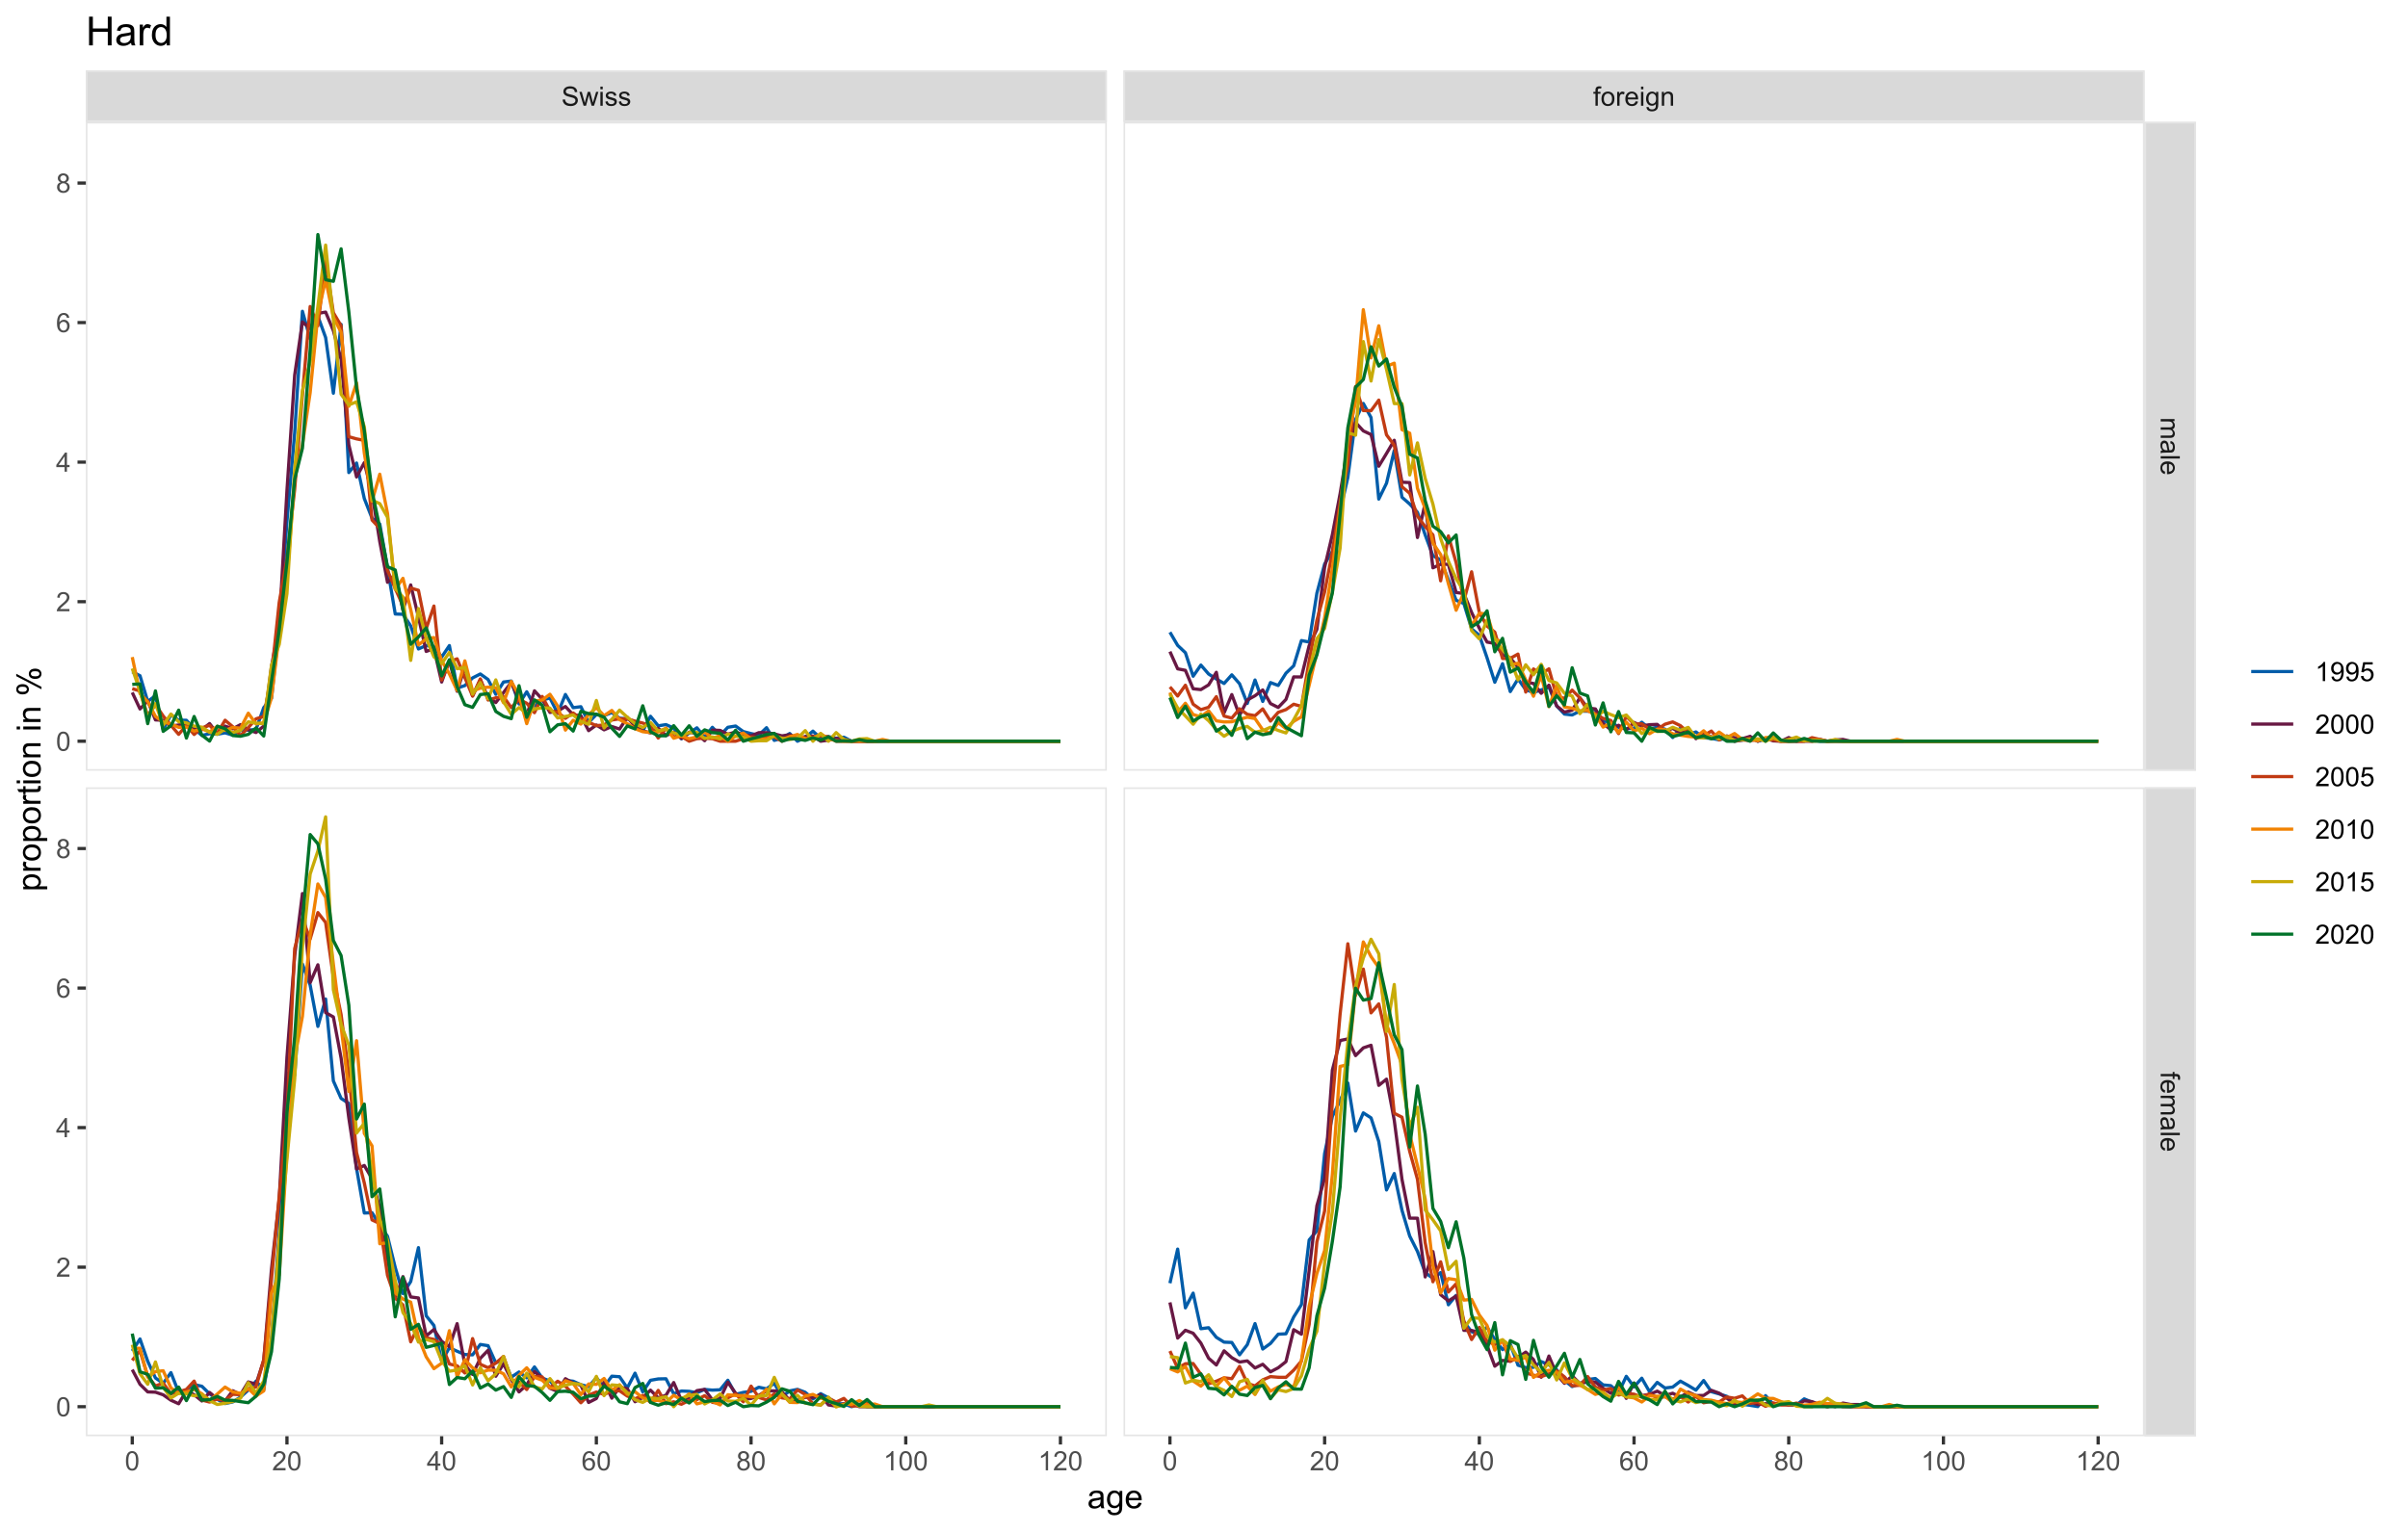 <?xml version="1.0" encoding="UTF-8"?>
<svg xmlns="http://www.w3.org/2000/svg" xmlns:xlink="http://www.w3.org/1999/xlink" width="792pt" height="504pt" viewBox="0 0 792 504" version="1.1">
<defs>
<g>
<symbol overflow="visible" id="glyph0-0">
<path style="stroke:none;" d="M 1.102 0 L 1.102 -5.5 L 5.5 -5.5 L 5.5 0 Z M 1.238 -0.137 L 5.363 -0.137 L 5.363 -5.363 L 1.238 -5.363 Z M 1.238 -0.137 "/>
</symbol>
<symbol overflow="visible" id="glyph0-1">
<path style="stroke:none;" d="M 0.395 -2.023 L 1.18 -2.094 C 1.215 -1.773 1.305 -1.516 1.441 -1.316 C 1.574 -1.113 1.785 -0.949 2.074 -0.828 C 2.359 -0.699 2.68 -0.637 3.043 -0.641 C 3.355 -0.637 3.637 -0.684 3.883 -0.781 C 4.125 -0.875 4.305 -1.008 4.426 -1.172 C 4.543 -1.336 4.605 -1.516 4.605 -1.711 C 4.605 -1.906 4.547 -2.078 4.434 -2.227 C 4.316 -2.375 4.129 -2.5 3.867 -2.602 C 3.695 -2.664 3.32 -2.766 2.746 -2.906 C 2.164 -3.047 1.758 -3.176 1.531 -3.301 C 1.227 -3.453 1.004 -3.648 0.855 -3.887 C 0.707 -4.117 0.633 -4.379 0.637 -4.672 C 0.633 -4.984 0.723 -5.281 0.906 -5.562 C 1.082 -5.836 1.344 -6.047 1.695 -6.191 C 2.039 -6.332 2.426 -6.402 2.852 -6.406 C 3.316 -6.402 3.73 -6.328 4.09 -6.18 C 4.445 -6.027 4.719 -5.805 4.91 -5.516 C 5.102 -5.219 5.203 -4.891 5.219 -4.523 L 4.422 -4.465 C 4.375 -4.863 4.23 -5.164 3.984 -5.367 C 3.734 -5.57 3.367 -5.672 2.887 -5.672 C 2.383 -5.672 2.016 -5.578 1.785 -5.395 C 1.555 -5.207 1.441 -4.984 1.441 -4.727 C 1.441 -4.496 1.52 -4.309 1.684 -4.168 C 1.84 -4.02 2.262 -3.871 2.941 -3.719 C 3.617 -3.562 4.082 -3.43 4.336 -3.316 C 4.703 -3.145 4.973 -2.93 5.148 -2.672 C 5.32 -2.414 5.406 -2.113 5.41 -1.777 C 5.406 -1.441 5.312 -1.129 5.121 -0.832 C 4.93 -0.535 4.652 -0.301 4.293 -0.137 C 3.93 0.027 3.527 0.105 3.082 0.109 C 2.512 0.105 2.031 0.023 1.648 -0.141 C 1.258 -0.305 0.957 -0.555 0.742 -0.891 C 0.52 -1.223 0.402 -1.598 0.395 -2.023 Z M 0.395 -2.023 "/>
</symbol>
<symbol overflow="visible" id="glyph0-2">
<path style="stroke:none;" d="M 1.422 0 L 0.027 -4.562 L 0.824 -4.562 L 1.551 -1.93 L 1.82 -0.949 C 1.832 -0.996 1.91 -1.309 2.059 -1.891 L 2.785 -4.562 L 3.578 -4.562 L 4.262 -1.918 L 4.492 -1.043 L 4.754 -1.926 L 5.535 -4.562 L 6.285 -4.562 L 4.859 0 L 4.055 0 L 3.332 -2.734 L 3.152 -3.512 L 2.23 0 Z M 1.422 0 "/>
</symbol>
<symbol overflow="visible" id="glyph0-3">
<path style="stroke:none;" d="M 0.586 -5.41 L 0.586 -6.301 L 1.359 -6.301 L 1.359 -5.41 Z M 0.586 0 L 0.586 -4.562 L 1.359 -4.562 L 1.359 0 Z M 0.586 0 "/>
</symbol>
<symbol overflow="visible" id="glyph0-4">
<path style="stroke:none;" d="M 0.27 -1.363 L 1.035 -1.484 C 1.078 -1.172 1.199 -0.938 1.395 -0.777 C 1.59 -0.609 1.863 -0.527 2.219 -0.531 C 2.57 -0.527 2.832 -0.602 3.008 -0.75 C 3.176 -0.895 3.262 -1.062 3.266 -1.258 C 3.262 -1.43 3.188 -1.566 3.039 -1.672 C 2.93 -1.734 2.664 -1.824 2.246 -1.934 C 1.676 -2.074 1.285 -2.195 1.066 -2.305 C 0.848 -2.406 0.68 -2.551 0.566 -2.738 C 0.453 -2.918 0.398 -3.125 0.398 -3.352 C 0.398 -3.555 0.445 -3.742 0.539 -3.914 C 0.633 -4.086 0.758 -4.23 0.918 -4.348 C 1.039 -4.434 1.203 -4.508 1.41 -4.574 C 1.617 -4.633 1.84 -4.664 2.078 -4.668 C 2.434 -4.664 2.75 -4.613 3.023 -4.512 C 3.293 -4.406 3.492 -4.266 3.621 -4.09 C 3.75 -3.914 3.84 -3.68 3.891 -3.387 L 3.133 -3.281 C 3.098 -3.516 2.996 -3.699 2.832 -3.832 C 2.664 -3.965 2.434 -4.031 2.137 -4.031 C 1.777 -4.031 1.523 -3.973 1.375 -3.855 C 1.223 -3.738 1.148 -3.598 1.148 -3.441 C 1.148 -3.34 1.18 -3.25 1.242 -3.172 C 1.305 -3.086 1.402 -3.02 1.539 -2.965 C 1.613 -2.934 1.84 -2.867 2.223 -2.766 C 2.766 -2.617 3.148 -2.496 3.367 -2.406 C 3.582 -2.312 3.75 -2.176 3.875 -2 C 3.996 -1.82 4.059 -1.602 4.062 -1.34 C 4.059 -1.078 3.984 -0.836 3.836 -0.609 C 3.684 -0.383 3.465 -0.207 3.184 -0.082 C 2.895 0.039 2.574 0.098 2.223 0.102 C 1.625 0.098 1.172 -0.02 0.863 -0.266 C 0.551 -0.508 0.355 -0.875 0.27 -1.363 Z M 0.27 -1.363 "/>
</symbol>
<symbol overflow="visible" id="glyph0-5">
<path style="stroke:none;" d="M 0.766 0 L 0.766 -3.961 L 0.082 -3.961 L 0.082 -4.562 L 0.766 -4.562 L 0.766 -5.047 C 0.762 -5.352 0.789 -5.582 0.848 -5.73 C 0.918 -5.93 1.047 -6.09 1.238 -6.219 C 1.422 -6.34 1.688 -6.402 2.027 -6.406 C 2.246 -6.402 2.484 -6.379 2.75 -6.328 L 2.633 -5.656 C 2.469 -5.68 2.32 -5.695 2.18 -5.699 C 1.945 -5.695 1.777 -5.645 1.68 -5.547 C 1.582 -5.445 1.535 -5.258 1.535 -4.984 L 1.535 -4.562 L 2.422 -4.562 L 2.422 -3.961 L 1.535 -3.961 L 1.535 0 Z M 0.766 0 "/>
</symbol>
<symbol overflow="visible" id="glyph0-6">
<path style="stroke:none;" d="M 0.293 -2.281 C 0.293 -3.125 0.527 -3.754 0.996 -4.16 C 1.387 -4.496 1.863 -4.664 2.434 -4.668 C 3.059 -4.664 3.57 -4.457 3.969 -4.051 C 4.363 -3.637 4.562 -3.07 4.566 -2.348 C 4.562 -1.758 4.477 -1.297 4.301 -0.961 C 4.125 -0.625 3.867 -0.363 3.535 -0.176 C 3.195 0.008 2.828 0.098 2.434 0.102 C 1.789 0.098 1.273 -0.102 0.883 -0.512 C 0.488 -0.918 0.293 -1.508 0.293 -2.281 Z M 1.086 -2.281 C 1.082 -1.695 1.211 -1.258 1.469 -0.969 C 1.723 -0.672 2.043 -0.527 2.434 -0.531 C 2.812 -0.527 3.133 -0.672 3.391 -0.969 C 3.645 -1.258 3.773 -1.707 3.773 -2.309 C 3.773 -2.871 3.645 -3.297 3.387 -3.59 C 3.129 -3.879 2.809 -4.023 2.434 -4.027 C 2.043 -4.023 1.723 -3.879 1.469 -3.594 C 1.211 -3.301 1.082 -2.863 1.086 -2.281 Z M 1.086 -2.281 "/>
</symbol>
<symbol overflow="visible" id="glyph0-7">
<path style="stroke:none;" d="M 0.57 0 L 0.57 -4.562 L 1.266 -4.562 L 1.266 -3.871 C 1.445 -4.191 1.609 -4.406 1.758 -4.512 C 1.906 -4.613 2.07 -4.664 2.258 -4.668 C 2.516 -4.664 2.781 -4.582 3.051 -4.418 L 2.785 -3.699 C 2.59 -3.809 2.402 -3.867 2.219 -3.867 C 2.047 -3.867 1.895 -3.816 1.762 -3.715 C 1.625 -3.613 1.527 -3.473 1.473 -3.293 C 1.383 -3.016 1.34 -2.715 1.344 -2.391 L 1.344 0 Z M 0.57 0 "/>
</symbol>
<symbol overflow="visible" id="glyph0-8">
<path style="stroke:none;" d="M 3.703 -1.469 L 4.504 -1.371 C 4.375 -0.902 4.141 -0.539 3.801 -0.285 C 3.461 -0.027 3.027 0.098 2.496 0.102 C 1.828 0.098 1.297 -0.102 0.906 -0.512 C 0.512 -0.918 0.316 -1.496 0.32 -2.242 C 0.316 -3.008 0.516 -3.605 0.914 -4.031 C 1.309 -4.453 1.82 -4.664 2.453 -4.668 C 3.059 -4.664 3.555 -4.457 3.945 -4.043 C 4.328 -3.629 4.523 -3.043 4.527 -2.289 C 4.523 -2.242 4.523 -2.176 4.523 -2.086 L 1.121 -2.086 C 1.145 -1.582 1.289 -1.195 1.547 -0.93 C 1.801 -0.66 2.117 -0.527 2.5 -0.531 C 2.781 -0.527 3.023 -0.602 3.227 -0.754 C 3.426 -0.902 3.586 -1.141 3.703 -1.469 Z M 1.164 -2.719 L 3.711 -2.719 C 3.672 -3.102 3.578 -3.387 3.422 -3.582 C 3.172 -3.879 2.852 -4.031 2.461 -4.031 C 2.105 -4.031 1.805 -3.91 1.566 -3.672 C 1.32 -3.434 1.188 -3.117 1.164 -2.719 Z M 1.164 -2.719 "/>
</symbol>
<symbol overflow="visible" id="glyph0-9">
<path style="stroke:none;" d="M 0.438 0.379 L 1.191 0.488 C 1.219 0.719 1.309 0.891 1.453 0.996 C 1.645 1.137 1.906 1.207 2.238 1.211 C 2.598 1.207 2.871 1.137 3.066 0.996 C 3.258 0.852 3.391 0.648 3.465 0.395 C 3.5 0.234 3.52 -0.094 3.52 -0.598 C 3.18 -0.199 2.758 0 2.258 0 C 1.625 0 1.141 -0.227 0.801 -0.68 C 0.453 -1.133 0.281 -1.676 0.285 -2.309 C 0.281 -2.742 0.359 -3.141 0.52 -3.512 C 0.676 -3.879 0.906 -4.164 1.207 -4.367 C 1.504 -4.562 1.855 -4.664 2.262 -4.668 C 2.797 -4.664 3.238 -4.445 3.594 -4.012 L 3.594 -4.562 L 4.305 -4.562 L 4.305 -0.617 C 4.301 0.094 4.227 0.594 4.086 0.891 C 3.938 1.188 3.711 1.422 3.398 1.594 C 3.086 1.766 2.699 1.852 2.242 1.852 C 1.695 1.852 1.254 1.727 0.922 1.484 C 0.586 1.234 0.426 0.867 0.438 0.379 Z M 1.078 -2.363 C 1.078 -1.762 1.195 -1.324 1.434 -1.051 C 1.672 -0.773 1.969 -0.637 2.328 -0.641 C 2.68 -0.637 2.98 -0.773 3.223 -1.051 C 3.461 -1.32 3.578 -1.75 3.582 -2.336 C 3.578 -2.895 3.457 -3.316 3.211 -3.602 C 2.961 -3.883 2.66 -4.023 2.316 -4.027 C 1.969 -4.023 1.676 -3.883 1.438 -3.605 C 1.195 -3.324 1.078 -2.91 1.078 -2.363 Z M 1.078 -2.363 "/>
</symbol>
<symbol overflow="visible" id="glyph0-10">
<path style="stroke:none;" d="M 0.578 0 L 0.578 -4.562 L 1.277 -4.562 L 1.277 -3.914 C 1.609 -4.414 2.09 -4.664 2.727 -4.668 C 3 -4.664 3.254 -4.613 3.484 -4.52 C 3.715 -4.418 3.887 -4.289 4.004 -4.129 C 4.113 -3.969 4.195 -3.777 4.246 -3.559 C 4.273 -3.41 4.289 -3.16 4.289 -2.805 L 4.289 0 L 3.516 0 L 3.516 -2.777 C 3.516 -3.09 3.484 -3.324 3.426 -3.484 C 3.363 -3.637 3.258 -3.762 3.105 -3.855 C 2.949 -3.949 2.77 -3.996 2.566 -3.996 C 2.234 -3.996 1.949 -3.891 1.711 -3.68 C 1.469 -3.469 1.348 -3.07 1.352 -2.492 L 1.352 0 Z M 0.578 0 "/>
</symbol>
<symbol overflow="visible" id="glyph0-11">
<path style="stroke:none;" d="M 0.367 -3.105 C 0.363 -3.848 0.438 -4.445 0.594 -4.902 C 0.742 -5.355 0.973 -5.707 1.277 -5.953 C 1.578 -6.199 1.957 -6.32 2.418 -6.324 C 2.754 -6.32 3.051 -6.254 3.309 -6.121 C 3.562 -5.984 3.773 -5.789 3.938 -5.531 C 4.102 -5.273 4.23 -4.961 4.328 -4.594 C 4.422 -4.227 4.469 -3.73 4.473 -3.105 C 4.469 -2.367 4.395 -1.77 4.242 -1.316 C 4.09 -0.859 3.863 -0.508 3.562 -0.262 C 3.258 -0.016 2.875 0.105 2.418 0.109 C 1.809 0.105 1.332 -0.109 0.988 -0.547 C 0.57 -1.066 0.363 -1.922 0.367 -3.105 Z M 1.16 -3.105 C 1.16 -2.07 1.281 -1.379 1.523 -1.039 C 1.766 -0.695 2.062 -0.527 2.418 -0.527 C 2.773 -0.527 3.074 -0.699 3.316 -1.043 C 3.559 -1.387 3.68 -2.074 3.68 -3.105 C 3.68 -4.145 3.559 -4.832 3.316 -5.172 C 3.074 -5.512 2.77 -5.684 2.41 -5.684 C 2.051 -5.684 1.77 -5.531 1.559 -5.234 C 1.293 -4.844 1.16 -4.137 1.16 -3.105 Z M 1.16 -3.105 "/>
</symbol>
<symbol overflow="visible" id="glyph0-12">
<path style="stroke:none;" d="M 4.43 -0.742 L 4.43 0 L 0.266 0 C 0.258 -0.188 0.289 -0.367 0.355 -0.539 C 0.461 -0.82 0.629 -1.098 0.863 -1.375 C 1.094 -1.648 1.434 -1.965 1.879 -2.328 C 2.562 -2.887 3.023 -3.332 3.266 -3.664 C 3.5 -3.988 3.621 -4.301 3.625 -4.594 C 3.621 -4.898 3.512 -5.156 3.297 -5.367 C 3.074 -5.578 2.789 -5.684 2.441 -5.684 C 2.066 -5.684 1.77 -5.57 1.547 -5.348 C 1.32 -5.125 1.207 -4.816 1.207 -4.422 L 0.414 -4.504 C 0.465 -5.094 0.668 -5.543 1.027 -5.855 C 1.379 -6.164 1.855 -6.32 2.457 -6.324 C 3.059 -6.32 3.539 -6.152 3.891 -5.82 C 4.242 -5.484 4.418 -5.07 4.422 -4.578 C 4.418 -4.32 4.367 -4.074 4.266 -3.832 C 4.164 -3.59 3.992 -3.332 3.754 -3.062 C 3.512 -2.793 3.113 -2.426 2.562 -1.957 C 2.094 -1.566 1.797 -1.301 1.664 -1.16 C 1.531 -1.02 1.422 -0.879 1.34 -0.742 Z M 4.43 -0.742 "/>
</symbol>
<symbol overflow="visible" id="glyph0-13">
<path style="stroke:none;" d="M 2.844 0 L 2.844 -1.508 L 0.113 -1.508 L 0.113 -2.219 L 2.988 -6.301 L 3.617 -6.301 L 3.617 -2.219 L 4.469 -2.219 L 4.469 -1.508 L 3.617 -1.508 L 3.617 0 Z M 2.844 -2.219 L 2.844 -5.059 L 0.871 -2.219 Z M 2.844 -2.219 "/>
</symbol>
<symbol overflow="visible" id="glyph0-14">
<path style="stroke:none;" d="M 4.379 -4.758 L 3.609 -4.695 C 3.539 -4.996 3.441 -5.219 3.316 -5.359 C 3.105 -5.574 2.848 -5.684 2.543 -5.688 C 2.297 -5.684 2.078 -5.617 1.895 -5.484 C 1.648 -5.305 1.457 -5.043 1.32 -4.703 C 1.176 -4.363 1.105 -3.879 1.102 -3.25 C 1.285 -3.531 1.512 -3.742 1.781 -3.879 C 2.051 -4.016 2.332 -4.082 2.629 -4.086 C 3.141 -4.082 3.578 -3.895 3.945 -3.516 C 4.305 -3.137 4.488 -2.645 4.492 -2.047 C 4.488 -1.648 4.402 -1.281 4.234 -0.941 C 4.062 -0.602 3.828 -0.34 3.531 -0.16 C 3.23 0.02 2.895 0.105 2.52 0.109 C 1.871 0.105 1.344 -0.129 0.941 -0.602 C 0.531 -1.074 0.328 -1.855 0.332 -2.949 C 0.328 -4.16 0.551 -5.047 1.004 -5.602 C 1.395 -6.082 1.926 -6.32 2.59 -6.324 C 3.086 -6.32 3.492 -6.184 3.809 -5.906 C 4.125 -5.629 4.312 -5.246 4.379 -4.758 Z M 1.219 -2.039 C 1.219 -1.773 1.273 -1.516 1.387 -1.273 C 1.5 -1.027 1.66 -0.844 1.863 -0.719 C 2.066 -0.59 2.277 -0.527 2.504 -0.527 C 2.828 -0.527 3.109 -0.656 3.348 -0.922 C 3.578 -1.184 3.695 -1.543 3.699 -2 C 3.695 -2.43 3.582 -2.773 3.352 -3.027 C 3.117 -3.273 2.824 -3.398 2.477 -3.402 C 2.121 -3.398 1.824 -3.273 1.582 -3.027 C 1.34 -2.773 1.219 -2.445 1.219 -2.039 Z M 1.219 -2.039 "/>
</symbol>
<symbol overflow="visible" id="glyph0-15">
<path style="stroke:none;" d="M 1.555 -3.418 C 1.23 -3.531 0.992 -3.699 0.84 -3.918 C 0.684 -4.133 0.609 -4.395 0.609 -4.699 C 0.609 -5.156 0.773 -5.539 1.102 -5.855 C 1.43 -6.164 1.867 -6.32 2.418 -6.324 C 2.969 -6.32 3.41 -6.16 3.746 -5.844 C 4.078 -5.523 4.246 -5.137 4.25 -4.68 C 4.246 -4.387 4.172 -4.133 4.02 -3.918 C 3.863 -3.699 3.629 -3.531 3.32 -3.418 C 3.707 -3.285 4 -3.082 4.203 -2.805 C 4.402 -2.52 4.504 -2.184 4.508 -1.801 C 4.504 -1.258 4.312 -0.805 3.934 -0.441 C 3.551 -0.074 3.051 0.105 2.434 0.109 C 1.809 0.105 1.309 -0.074 0.926 -0.441 C 0.543 -0.809 0.352 -1.27 0.355 -1.82 C 0.352 -2.23 0.457 -2.574 0.668 -2.852 C 0.875 -3.125 1.168 -3.312 1.555 -3.418 Z M 1.402 -4.727 C 1.398 -4.426 1.496 -4.184 1.688 -3.996 C 1.879 -3.805 2.129 -3.707 2.438 -3.711 C 2.734 -3.707 2.977 -3.801 3.168 -3.992 C 3.355 -4.176 3.449 -4.406 3.453 -4.684 C 3.449 -4.965 3.352 -5.203 3.16 -5.398 C 2.961 -5.586 2.719 -5.684 2.43 -5.688 C 2.129 -5.684 1.883 -5.59 1.691 -5.402 C 1.496 -5.215 1.398 -4.988 1.402 -4.727 Z M 1.152 -1.816 C 1.148 -1.598 1.199 -1.383 1.309 -1.176 C 1.41 -0.969 1.566 -0.809 1.773 -0.695 C 1.98 -0.582 2.203 -0.527 2.441 -0.527 C 2.809 -0.527 3.113 -0.645 3.355 -0.883 C 3.594 -1.121 3.715 -1.426 3.719 -1.793 C 3.715 -2.164 3.59 -2.469 3.344 -2.715 C 3.094 -2.957 2.785 -3.082 2.414 -3.082 C 2.051 -3.082 1.75 -2.961 1.512 -2.719 C 1.27 -2.477 1.148 -2.176 1.152 -1.816 Z M 1.152 -1.816 "/>
</symbol>
<symbol overflow="visible" id="glyph0-16">
<path style="stroke:none;" d="M 3.277 0 L 2.504 0 L 2.504 -4.93 C 2.316 -4.75 2.074 -4.574 1.773 -4.395 C 1.469 -4.215 1.195 -4.082 0.957 -3.996 L 0.957 -4.742 C 1.387 -4.941 1.766 -5.188 2.09 -5.48 C 2.414 -5.77 2.645 -6.051 2.781 -6.324 L 3.277 -6.324 Z M 3.277 0 "/>
</symbol>
<symbol overflow="visible" id="glyph0-17">
<path style="stroke:none;" d="M 0.48 -1.457 L 1.227 -1.527 C 1.285 -1.172 1.406 -0.918 1.586 -0.762 C 1.762 -0.605 1.988 -0.527 2.27 -0.527 C 2.504 -0.527 2.715 -0.582 2.895 -0.691 C 3.074 -0.801 3.219 -0.945 3.336 -1.129 C 3.445 -1.309 3.543 -1.555 3.621 -1.863 C 3.699 -2.172 3.738 -2.484 3.738 -2.809 C 3.738 -2.84 3.734 -2.895 3.734 -2.965 C 3.578 -2.715 3.367 -2.512 3.102 -2.363 C 2.828 -2.207 2.539 -2.133 2.23 -2.137 C 1.707 -2.133 1.266 -2.32 0.906 -2.703 C 0.543 -3.078 0.363 -3.578 0.367 -4.199 C 0.363 -4.836 0.551 -5.348 0.93 -5.738 C 1.305 -6.125 1.777 -6.32 2.348 -6.324 C 2.754 -6.32 3.129 -6.211 3.469 -5.992 C 3.809 -5.77 4.066 -5.457 4.242 -5.051 C 4.418 -4.641 4.504 -4.047 4.508 -3.277 C 4.504 -2.469 4.418 -1.828 4.246 -1.355 C 4.07 -0.875 3.809 -0.512 3.465 -0.266 C 3.117 -0.016 2.715 0.105 2.25 0.109 C 1.758 0.105 1.355 -0.027 1.043 -0.301 C 0.73 -0.574 0.543 -0.961 0.48 -1.457 Z M 3.648 -4.238 C 3.645 -4.676 3.527 -5.027 3.293 -5.293 C 3.055 -5.551 2.77 -5.684 2.441 -5.684 C 2.094 -5.684 1.793 -5.543 1.543 -5.262 C 1.285 -4.98 1.16 -4.617 1.16 -4.172 C 1.16 -3.77 1.281 -3.441 1.523 -3.195 C 1.766 -2.941 2.062 -2.816 2.418 -2.82 C 2.773 -2.816 3.066 -2.941 3.301 -3.195 C 3.527 -3.441 3.645 -3.789 3.648 -4.238 Z M 3.648 -4.238 "/>
</symbol>
<symbol overflow="visible" id="glyph0-18">
<path style="stroke:none;" d="M 0.367 -1.648 L 1.176 -1.719 C 1.234 -1.32 1.375 -1.023 1.594 -0.824 C 1.812 -0.625 2.078 -0.527 2.391 -0.527 C 2.762 -0.527 3.074 -0.668 3.336 -0.949 C 3.59 -1.23 3.719 -1.602 3.723 -2.066 C 3.719 -2.504 3.594 -2.852 3.348 -3.109 C 3.098 -3.363 2.773 -3.492 2.375 -3.492 C 2.125 -3.492 1.902 -3.434 1.703 -3.32 C 1.5 -3.207 1.344 -3.062 1.23 -2.883 L 0.504 -2.977 L 1.113 -6.215 L 4.246 -6.215 L 4.246 -5.473 L 1.73 -5.473 L 1.391 -3.781 C 1.766 -4.039 2.164 -4.172 2.582 -4.176 C 3.129 -4.172 3.594 -3.98 3.973 -3.605 C 4.352 -3.223 4.539 -2.734 4.543 -2.137 C 4.539 -1.562 4.375 -1.07 4.043 -0.656 C 3.637 -0.148 3.086 0.105 2.391 0.109 C 1.816 0.105 1.348 -0.051 0.984 -0.371 C 0.621 -0.691 0.414 -1.117 0.367 -1.648 Z M 0.367 -1.648 "/>
</symbol>
<symbol overflow="visible" id="glyph1-0">
<path style="stroke:none;" d="M 0 1.102 L 5.5 1.102 L 5.5 5.5 L 0 5.5 Z M 0.137 1.238 L 0.137 5.363 L 5.363 5.363 L 5.363 1.238 Z M 0.137 1.238 "/>
</symbol>
<symbol overflow="visible" id="glyph1-1">
<path style="stroke:none;" d="M 0 0.578 L 4.562 0.578 L 4.562 1.273 L 3.922 1.273 C 4.141 1.414 4.32 1.605 4.461 1.844 C 4.594 2.078 4.664 2.348 4.668 2.656 C 4.664 2.992 4.594 3.27 4.457 3.488 C 4.312 3.699 4.117 3.852 3.867 3.945 C 4.398 4.301 4.664 4.773 4.668 5.355 C 4.664 5.805 4.539 6.148 4.289 6.395 C 4.039 6.637 3.652 6.762 3.133 6.762 L 0 6.762 L 0 5.996 L 2.875 5.996 C 3.184 5.992 3.406 5.969 3.543 5.918 C 3.676 5.867 3.785 5.773 3.871 5.645 C 3.953 5.512 3.996 5.359 3.996 5.184 C 3.996 4.859 3.887 4.594 3.676 4.383 C 3.457 4.172 3.117 4.066 2.652 4.066 L 0 4.066 L 0 3.293 L 2.965 3.293 C 3.309 3.293 3.566 3.227 3.738 3.102 C 3.91 2.973 3.996 2.77 3.996 2.484 C 3.996 2.266 3.938 2.062 3.824 1.879 C 3.707 1.691 3.539 1.559 3.32 1.477 C 3.098 1.391 2.781 1.348 2.367 1.352 L 0 1.352 Z M 0 0.578 "/>
</symbol>
<symbol overflow="visible" id="glyph1-2">
<path style="stroke:none;" d="M 0.562 3.559 C 0.32 3.27 0.148 2.996 0.047 2.73 C -0.051 2.465 -0.098 2.18 -0.102 1.879 C -0.098 1.375 0.02 0.988 0.266 0.719 C 0.508 0.449 0.82 0.316 1.203 0.316 C 1.422 0.316 1.629 0.367 1.816 0.469 C 2 0.57 2.148 0.703 2.262 0.867 C 2.371 1.031 2.453 1.215 2.516 1.426 C 2.551 1.574 2.59 1.805 2.629 2.113 C 2.703 2.734 2.793 3.195 2.895 3.492 C 3 3.492 3.066 3.492 3.098 3.496 C 3.41 3.492 3.633 3.418 3.766 3.277 C 3.938 3.074 4.023 2.781 4.027 2.398 C 4.023 2.031 3.961 1.762 3.836 1.59 C 3.707 1.414 3.48 1.289 3.16 1.207 L 3.262 0.449 C 3.582 0.516 3.844 0.629 4.043 0.789 C 4.242 0.945 4.395 1.172 4.504 1.473 C 4.609 1.77 4.664 2.117 4.668 2.508 C 4.664 2.898 4.617 3.215 4.527 3.457 C 4.434 3.699 4.32 3.879 4.184 3.996 C 4.043 4.109 3.867 4.188 3.656 4.238 C 3.523 4.258 3.285 4.27 2.945 4.273 L 1.914 4.273 C 1.191 4.27 0.734 4.289 0.547 4.324 C 0.352 4.355 0.172 4.418 0 4.52 L 0 3.711 C 0.16 3.629 0.348 3.578 0.562 3.559 Z M 2.289 3.492 C 2.172 3.211 2.074 2.789 2 2.23 C 1.949 1.91 1.898 1.684 1.844 1.555 C 1.785 1.422 1.699 1.32 1.59 1.25 C 1.477 1.176 1.355 1.141 1.227 1.145 C 1.016 1.141 0.844 1.219 0.707 1.379 C 0.57 1.531 0.504 1.762 0.504 2.062 C 0.504 2.359 0.566 2.621 0.699 2.855 C 0.824 3.086 1.004 3.258 1.234 3.367 C 1.406 3.449 1.664 3.492 2.008 3.492 Z M 2.289 3.492 "/>
</symbol>
<symbol overflow="visible" id="glyph1-3">
<path style="stroke:none;" d="M 0 0.562 L 6.301 0.562 L 6.301 1.336 L 0 1.336 Z M 0 0.562 "/>
</symbol>
<symbol overflow="visible" id="glyph1-4">
<path style="stroke:none;" d="M 1.469 3.703 L 1.371 4.504 C 0.902 4.375 0.539 4.141 0.285 3.801 C 0.027 3.461 -0.098 3.027 -0.102 2.496 C -0.098 1.828 0.102 1.297 0.512 0.906 C 0.918 0.512 1.496 0.316 2.242 0.32 C 3.008 0.316 3.605 0.516 4.031 0.914 C 4.453 1.309 4.664 1.82 4.668 2.453 C 4.664 3.059 4.457 3.555 4.043 3.945 C 3.629 4.328 3.043 4.523 2.289 4.527 C 2.242 4.523 2.176 4.523 2.086 4.523 L 2.086 1.121 C 1.582 1.145 1.195 1.289 0.93 1.547 C 0.66 1.801 0.527 2.117 0.531 2.5 C 0.527 2.781 0.602 3.023 0.754 3.227 C 0.902 3.426 1.141 3.586 1.469 3.703 Z M 2.719 1.164 L 2.719 3.711 C 3.102 3.672 3.387 3.578 3.582 3.422 C 3.879 3.172 4.031 2.852 4.031 2.461 C 4.031 2.105 3.91 1.805 3.672 1.566 C 3.434 1.32 3.117 1.188 2.719 1.164 Z M 2.719 1.164 "/>
</symbol>
<symbol overflow="visible" id="glyph1-5">
<path style="stroke:none;" d="M 0 0.766 L 3.961 0.766 L 3.961 0.082 L 4.562 0.082 L 4.562 0.766 L 5.047 0.766 C 5.352 0.762 5.582 0.789 5.73 0.848 C 5.93 0.918 6.09 1.047 6.219 1.238 C 6.34 1.422 6.402 1.688 6.406 2.027 C 6.402 2.246 6.379 2.484 6.328 2.75 L 5.656 2.633 C 5.68 2.469 5.695 2.32 5.699 2.18 C 5.695 1.941 5.645 1.773 5.547 1.68 C 5.445 1.582 5.258 1.535 4.984 1.535 L 4.562 1.535 L 4.562 2.422 L 3.961 2.422 L 3.961 1.535 L 0 1.535 Z M 0 0.766 "/>
</symbol>
<symbol overflow="visible" id="glyph2-0">
<path style="stroke:none;" d="M 1.375 0 L 1.375 -6.875 L 6.875 -6.875 L 6.875 0 Z M 1.547 -0.172 L 6.703 -0.172 L 6.703 -6.703 L 1.547 -6.703 Z M 1.547 -0.172 "/>
</symbol>
<symbol overflow="visible" id="glyph2-1">
<path style="stroke:none;" d="M 4.445 -0.703 C 4.086 -0.398 3.742 -0.184 3.414 -0.059 C 3.082 0.066 2.727 0.129 2.348 0.129 C 1.719 0.129 1.238 -0.023 0.902 -0.328 C 0.566 -0.633 0.398 -1.023 0.398 -1.504 C 0.398 -1.781 0.461 -2.035 0.586 -2.27 C 0.711 -2.496 0.875 -2.684 1.086 -2.824 C 1.289 -2.965 1.523 -3.07 1.781 -3.141 C 1.969 -3.191 2.254 -3.238 2.641 -3.289 C 3.418 -3.375 3.992 -3.488 4.367 -3.621 C 4.367 -3.754 4.371 -3.836 4.371 -3.871 C 4.371 -4.266 4.277 -4.543 4.098 -4.703 C 3.848 -4.918 3.48 -5.027 2.996 -5.031 C 2.539 -5.027 2.203 -4.949 1.988 -4.793 C 1.77 -4.633 1.609 -4.352 1.508 -3.949 L 0.562 -4.078 C 0.648 -4.48 0.789 -4.805 0.988 -5.055 C 1.184 -5.301 1.469 -5.492 1.844 -5.629 C 2.215 -5.762 2.645 -5.828 3.137 -5.832 C 3.621 -5.828 4.02 -5.773 4.324 -5.66 C 4.629 -5.543 4.852 -5.398 4.996 -5.227 C 5.137 -5.055 5.238 -4.836 5.297 -4.57 C 5.328 -4.406 5.344 -4.109 5.344 -3.68 L 5.344 -2.391 C 5.344 -1.492 5.363 -0.922 5.406 -0.684 C 5.445 -0.445 5.527 -0.219 5.648 0 L 4.641 0 C 4.539 -0.199 4.473 -0.434 4.445 -0.703 Z M 4.367 -2.863 C 4.012 -2.719 3.488 -2.598 2.789 -2.496 C 2.391 -2.438 2.105 -2.371 1.941 -2.301 C 1.773 -2.227 1.648 -2.121 1.562 -1.988 C 1.473 -1.848 1.43 -1.695 1.43 -1.531 C 1.43 -1.27 1.527 -1.055 1.723 -0.887 C 1.918 -0.711 2.203 -0.625 2.578 -0.629 C 2.949 -0.625 3.277 -0.707 3.57 -0.871 C 3.859 -1.031 4.074 -1.254 4.211 -1.543 C 4.312 -1.754 4.363 -2.078 4.367 -2.508 Z M 4.367 -2.863 "/>
</symbol>
<symbol overflow="visible" id="glyph2-2">
<path style="stroke:none;" d="M 0.547 0.473 L 1.488 0.613 C 1.527 0.898 1.637 1.109 1.816 1.246 C 2.055 1.422 2.379 1.512 2.797 1.516 C 3.242 1.512 3.59 1.422 3.832 1.246 C 4.074 1.062 4.238 0.812 4.328 0.492 C 4.379 0.297 4.402 -0.113 4.398 -0.746 C 3.973 -0.246 3.445 0 2.82 0 C 2.031 0 1.426 -0.281 1 -0.848 C 0.566 -1.41 0.352 -2.09 0.355 -2.883 C 0.352 -3.426 0.449 -3.926 0.648 -4.391 C 0.844 -4.848 1.129 -5.203 1.504 -5.457 C 1.875 -5.703 2.316 -5.828 2.824 -5.832 C 3.496 -5.828 4.051 -5.559 4.492 -5.016 L 4.492 -5.703 L 5.383 -5.703 L 5.383 -0.773 C 5.379 0.113 5.289 0.742 5.109 1.113 C 4.93 1.484 4.641 1.777 4.25 1.992 C 3.855 2.207 3.375 2.312 2.805 2.316 C 2.121 2.312 1.57 2.16 1.152 1.855 C 0.734 1.547 0.531 1.086 0.547 0.473 Z M 1.348 -2.953 C 1.348 -2.203 1.496 -1.656 1.793 -1.316 C 2.09 -0.969 2.461 -0.797 2.91 -0.801 C 3.352 -0.797 3.723 -0.969 4.027 -1.312 C 4.324 -1.656 4.477 -2.191 4.48 -2.922 C 4.477 -3.617 4.32 -4.145 4.016 -4.5 C 3.703 -4.852 3.332 -5.027 2.895 -5.031 C 2.465 -5.027 2.098 -4.852 1.797 -4.508 C 1.496 -4.156 1.348 -3.641 1.348 -2.953 Z M 1.348 -2.953 "/>
</symbol>
<symbol overflow="visible" id="glyph2-3">
<path style="stroke:none;" d="M 4.629 -1.836 L 5.629 -1.715 C 5.469 -1.125 5.176 -0.672 4.75 -0.352 C 4.324 -0.031 3.781 0.129 3.121 0.129 C 2.281 0.129 1.617 -0.125 1.133 -0.641 C 0.641 -1.152 0.398 -1.875 0.402 -2.805 C 0.398 -3.762 0.645 -4.504 1.145 -5.035 C 1.637 -5.562 2.277 -5.828 3.066 -5.832 C 3.824 -5.828 4.449 -5.57 4.934 -5.051 C 5.418 -4.531 5.66 -3.801 5.66 -2.863 C 5.66 -2.805 5.656 -2.719 5.656 -2.605 L 1.402 -2.605 C 1.434 -1.977 1.613 -1.496 1.934 -1.164 C 2.25 -0.828 2.645 -0.66 3.125 -0.664 C 3.477 -0.66 3.781 -0.754 4.031 -0.945 C 4.281 -1.129 4.48 -1.426 4.629 -1.836 Z M 1.457 -3.398 L 4.641 -3.398 C 4.598 -3.879 4.473 -4.238 4.273 -4.48 C 3.961 -4.852 3.562 -5.039 3.078 -5.039 C 2.629 -5.039 2.258 -4.891 1.957 -4.594 C 1.652 -4.297 1.484 -3.898 1.457 -3.398 Z M 1.457 -3.398 "/>
</symbol>
<symbol overflow="visible" id="glyph3-0">
<path style="stroke:none;" d="M 0 -1.375 L -6.875 -1.375 L -6.875 -6.875 L 0 -6.875 Z M -0.172 -1.547 L -0.172 -6.703 L -6.703 -6.703 L -6.703 -1.547 Z M -0.172 -1.547 "/>
</symbol>
<symbol overflow="visible" id="glyph3-1">
<path style="stroke:none;" d="M 2.188 -0.727 L -5.703 -0.727 L -5.703 -1.605 L -4.961 -1.605 C -5.25 -1.812 -5.469 -2.047 -5.613 -2.309 C -5.758 -2.57 -5.828 -2.887 -5.832 -3.262 C -5.828 -3.746 -5.703 -4.176 -5.457 -4.551 C -5.203 -4.922 -4.852 -5.203 -4.395 -5.391 C -3.938 -5.578 -3.438 -5.672 -2.895 -5.676 C -2.309 -5.672 -1.781 -5.566 -1.316 -5.359 C -0.848 -5.148 -0.488 -4.844 -0.242 -4.449 C 0.008 -4.047 0.129 -3.629 0.129 -3.191 C 0.129 -2.867 0.062 -2.578 -0.074 -2.32 C -0.207 -2.062 -0.379 -1.852 -0.59 -1.691 L 2.188 -1.691 Z M -2.82 -1.602 C -2.082 -1.598 -1.539 -1.746 -1.191 -2.047 C -0.836 -2.34 -0.66 -2.699 -0.664 -3.125 C -0.66 -3.551 -0.844 -3.918 -1.211 -4.227 C -1.574 -4.531 -2.137 -4.688 -2.898 -4.688 C -3.625 -4.688 -4.168 -4.535 -4.531 -4.238 C -4.891 -3.938 -5.074 -3.582 -5.074 -3.168 C -5.074 -2.754 -4.879 -2.391 -4.496 -2.074 C -4.109 -1.758 -3.551 -1.598 -2.82 -1.602 Z M -2.82 -1.602 "/>
</symbol>
<symbol overflow="visible" id="glyph3-2">
<path style="stroke:none;" d="M 0 -0.715 L -5.703 -0.715 L -5.703 -1.586 L -4.84 -1.586 C -5.242 -1.805 -5.508 -2.008 -5.637 -2.199 C -5.766 -2.383 -5.828 -2.59 -5.832 -2.82 C -5.828 -3.141 -5.727 -3.473 -5.523 -3.812 L -4.625 -3.48 C -4.762 -3.242 -4.832 -3.004 -4.836 -2.773 C -4.832 -2.555 -4.77 -2.363 -4.645 -2.199 C -4.516 -2.027 -4.34 -1.91 -4.113 -1.844 C -3.77 -1.73 -3.391 -1.676 -2.984 -1.68 L 0 -1.68 Z M 0 -0.715 "/>
</symbol>
<symbol overflow="visible" id="glyph3-3">
<path style="stroke:none;" d="M -2.852 -0.367 C -3.906 -0.363 -4.688 -0.656 -5.199 -1.246 C -5.617 -1.734 -5.828 -2.332 -5.832 -3.039 C -5.828 -3.82 -5.574 -4.461 -5.062 -4.961 C -4.547 -5.457 -3.836 -5.707 -2.934 -5.711 C -2.195 -5.707 -1.617 -5.598 -1.199 -5.379 C -0.777 -5.156 -0.449 -4.832 -0.219 -4.414 C 0.016 -3.992 0.129 -3.535 0.129 -3.039 C 0.129 -2.238 -0.125 -1.594 -0.637 -1.105 C -1.148 -0.609 -1.887 -0.363 -2.852 -0.367 Z M -2.852 -1.359 C -2.121 -1.359 -1.574 -1.516 -1.211 -1.836 C -0.844 -2.152 -0.66 -2.555 -0.664 -3.039 C -0.66 -3.516 -0.844 -3.914 -1.211 -4.234 C -1.574 -4.551 -2.133 -4.711 -2.883 -4.715 C -3.586 -4.711 -4.117 -4.551 -4.484 -4.234 C -4.844 -3.91 -5.027 -3.512 -5.031 -3.039 C -5.027 -2.555 -4.848 -2.152 -4.488 -1.836 C -4.129 -1.516 -3.582 -1.359 -2.852 -1.359 Z M -2.852 -1.359 "/>
</symbol>
<symbol overflow="visible" id="glyph3-4">
<path style="stroke:none;" d="M -0.863 -2.836 L -0.012 -2.977 C 0.043 -2.703 0.07 -2.457 0.074 -2.246 C 0.07 -1.891 0.02 -1.621 -0.09 -1.43 C -0.199 -1.234 -0.348 -1.098 -0.527 -1.02 C -0.707 -0.941 -1.086 -0.902 -1.672 -0.902 L -4.953 -0.902 L -4.953 -0.195 L -5.703 -0.195 L -5.703 -0.902 L -7.117 -0.902 L -7.695 -1.863 L -5.703 -1.863 L -5.703 -2.836 L -4.953 -2.836 L -4.953 -1.863 L -1.617 -1.863 C -1.34 -1.863 -1.16 -1.879 -1.082 -1.914 C -1 -1.945 -0.938 -2 -0.895 -2.078 C -0.848 -2.152 -0.824 -2.262 -0.828 -2.41 C -0.824 -2.516 -0.836 -2.66 -0.863 -2.836 Z M -0.863 -2.836 "/>
</symbol>
<symbol overflow="visible" id="glyph3-5">
<path style="stroke:none;" d="M -6.762 -0.73 L -7.875 -0.73 L -7.875 -1.699 L -6.762 -1.699 Z M 0 -0.73 L -5.703 -0.73 L -5.703 -1.699 L 0 -1.695 Z M 0 -0.73 "/>
</symbol>
<symbol overflow="visible" id="glyph3-6">
<path style="stroke:none;" d="M 0 -0.727 L -5.703 -0.727 L -5.703 -1.594 L -4.895 -1.594 C -5.516 -2.012 -5.828 -2.617 -5.832 -3.41 C -5.828 -3.754 -5.766 -4.066 -5.645 -4.355 C -5.52 -4.641 -5.359 -4.859 -5.16 -5.004 C -4.957 -5.145 -4.719 -5.242 -4.445 -5.305 C -4.266 -5.336 -3.953 -5.355 -3.508 -5.359 L 0 -5.359 L 0 -4.395 L -3.469 -4.395 C -3.863 -4.395 -4.156 -4.355 -4.352 -4.281 C -4.543 -4.203 -4.699 -4.07 -4.82 -3.879 C -4.934 -3.688 -4.992 -3.461 -4.996 -3.207 C -4.992 -2.793 -4.859 -2.438 -4.602 -2.141 C -4.336 -1.836 -3.844 -1.688 -3.117 -1.691 L 0 -1.691 Z M 0 -0.727 "/>
</symbol>
<symbol overflow="visible" id="glyph3-7">
<path style="stroke:none;" d=""/>
</symbol>
<symbol overflow="visible" id="glyph3-8">
<path style="stroke:none;" d="M -5.984 -0.641 C -6.543 -0.637 -7.023 -0.777 -7.418 -1.062 C -7.809 -1.344 -8.004 -1.754 -8.008 -2.293 C -8.004 -2.785 -7.828 -3.195 -7.477 -3.52 C -7.125 -3.844 -6.605 -4.008 -5.926 -4.008 C -5.254 -4.008 -4.742 -3.844 -4.383 -3.516 C -4.023 -3.188 -3.844 -2.781 -3.844 -2.305 C -3.844 -1.824 -4.02 -1.43 -4.375 -1.113 C -4.73 -0.797 -5.266 -0.637 -5.984 -0.641 Z M -7.344 -2.32 C -7.34 -2.078 -7.238 -1.879 -7.031 -1.723 C -6.82 -1.562 -6.438 -1.48 -5.887 -1.484 C -5.379 -1.48 -5.023 -1.562 -4.82 -1.723 C -4.613 -1.883 -4.512 -2.082 -4.512 -2.32 C -4.512 -2.562 -4.613 -2.762 -4.82 -2.926 C -5.027 -3.082 -5.406 -3.164 -5.961 -3.164 C -6.469 -3.164 -6.828 -3.082 -7.035 -2.922 C -7.238 -2.758 -7.34 -2.559 -7.344 -2.32 Z M 0.289 -2.324 L -8.008 -6.633 L -8.008 -7.418 L 0.289 -3.125 Z M -1.848 -5.73 C -2.41 -5.73 -2.891 -5.871 -3.281 -6.152 C -3.672 -6.434 -3.867 -6.844 -3.871 -7.391 C -3.867 -7.883 -3.691 -8.293 -3.34 -8.617 C -2.988 -8.941 -2.469 -9.105 -1.789 -9.105 C -1.117 -9.105 -0.605 -8.941 -0.25 -8.613 C 0.109 -8.285 0.285 -7.879 0.289 -7.395 C 0.285 -6.918 0.113 -6.52 -0.242 -6.203 C -0.594 -5.887 -1.129 -5.73 -1.848 -5.73 Z M -3.207 -7.418 C -3.203 -7.172 -3.102 -6.969 -2.895 -6.812 C -2.684 -6.652 -2.301 -6.574 -1.75 -6.574 C -1.246 -6.574 -0.891 -6.652 -0.688 -6.816 C -0.477 -6.973 -0.375 -7.172 -0.375 -7.414 C -0.375 -7.656 -0.477 -7.859 -0.688 -8.02 C -0.891 -8.18 -1.27 -8.262 -1.824 -8.262 C -2.332 -8.262 -2.691 -8.18 -2.898 -8.02 C -3.102 -7.855 -3.203 -7.656 -3.207 -7.418 Z M -3.207 -7.418 "/>
</symbol>
<symbol overflow="visible" id="glyph4-0">
<path style="stroke:none;" d="M 1.648 0 L 1.648 -8.25 L 8.25 -8.25 L 8.25 0 Z M 1.855 -0.207 L 8.043 -0.207 L 8.043 -8.043 L 1.855 -8.043 Z M 1.855 -0.207 "/>
</symbol>
<symbol overflow="visible" id="glyph4-1">
<path style="stroke:none;" d="M 1.059 0 L 1.059 -9.449 L 2.309 -9.449 L 2.309 -5.57 L 7.219 -5.57 L 7.219 -9.449 L 8.469 -9.449 L 8.469 0 L 7.219 0 L 7.219 -4.453 L 2.309 -4.453 L 2.309 0 Z M 1.059 0 "/>
</symbol>
<symbol overflow="visible" id="glyph4-2">
<path style="stroke:none;" d="M 5.336 -0.844 C 4.902 -0.477 4.488 -0.219 4.094 -0.07 C 3.695 0.078 3.27 0.152 2.816 0.156 C 2.062 0.152 1.484 -0.027 1.082 -0.395 C 0.676 -0.762 0.473 -1.234 0.477 -1.805 C 0.473 -2.141 0.551 -2.445 0.703 -2.723 C 0.855 -3 1.055 -3.223 1.305 -3.391 C 1.551 -3.555 1.828 -3.68 2.141 -3.77 C 2.363 -3.824 2.707 -3.883 3.172 -3.945 C 4.105 -4.055 4.797 -4.188 5.238 -4.344 C 5.242 -4.5 5.242 -4.602 5.246 -4.648 C 5.242 -5.117 5.133 -5.449 4.918 -5.645 C 4.617 -5.902 4.18 -6.035 3.598 -6.039 C 3.051 -6.035 2.645 -5.938 2.387 -5.75 C 2.125 -5.555 1.934 -5.219 1.812 -4.738 L 0.676 -4.891 C 0.777 -5.375 0.949 -5.766 1.184 -6.066 C 1.418 -6.363 1.758 -6.594 2.211 -6.758 C 2.656 -6.914 3.176 -6.996 3.766 -7 C 4.348 -6.996 4.82 -6.926 5.188 -6.793 C 5.547 -6.652 5.816 -6.48 5.992 -6.273 C 6.16 -6.062 6.281 -5.801 6.355 -5.484 C 6.391 -5.285 6.41 -4.926 6.414 -4.414 L 6.414 -2.867 C 6.41 -1.785 6.434 -1.105 6.488 -0.82 C 6.535 -0.535 6.633 -0.262 6.781 0 L 5.57 0 C 5.445 -0.238 5.367 -0.52 5.336 -0.844 Z M 5.238 -3.434 C 4.816 -3.262 4.184 -3.113 3.344 -2.996 C 2.863 -2.926 2.527 -2.852 2.332 -2.766 C 2.133 -2.68 1.98 -2.551 1.875 -2.387 C 1.766 -2.219 1.711 -2.035 1.715 -1.836 C 1.711 -1.523 1.828 -1.266 2.066 -1.062 C 2.297 -0.852 2.641 -0.75 3.094 -0.754 C 3.539 -0.75 3.934 -0.848 4.285 -1.047 C 4.629 -1.238 4.887 -1.508 5.055 -1.852 C 5.176 -2.109 5.238 -2.496 5.238 -3.012 Z M 5.238 -3.434 "/>
</symbol>
<symbol overflow="visible" id="glyph4-3">
<path style="stroke:none;" d="M 0.855 0 L 0.855 -6.844 L 1.902 -6.844 L 1.902 -5.809 C 2.164 -6.289 2.41 -6.609 2.637 -6.766 C 2.863 -6.918 3.109 -6.996 3.383 -7 C 3.77 -6.996 4.168 -6.871 4.578 -6.625 L 4.176 -5.551 C 3.891 -5.715 3.605 -5.801 3.324 -5.801 C 3.066 -5.801 2.84 -5.723 2.641 -5.57 C 2.438 -5.418 2.293 -5.207 2.211 -4.938 C 2.078 -4.523 2.016 -4.07 2.016 -3.582 L 2.016 0 Z M 0.855 0 "/>
</symbol>
<symbol overflow="visible" id="glyph4-4">
<path style="stroke:none;" d="M 5.312 0 L 5.312 -0.863 C 4.875 -0.184 4.238 0.152 3.398 0.156 C 2.852 0.152 2.348 0.004 1.891 -0.293 C 1.434 -0.594 1.078 -1.012 0.828 -1.555 C 0.574 -2.094 0.449 -2.715 0.453 -3.414 C 0.449 -4.098 0.562 -4.719 0.793 -5.273 C 1.016 -5.828 1.359 -6.254 1.816 -6.555 C 2.27 -6.848 2.777 -6.996 3.344 -7 C 3.754 -6.996 4.121 -6.91 4.445 -6.738 C 4.766 -6.562 5.027 -6.336 5.234 -6.059 L 5.234 -9.449 L 6.387 -9.449 L 6.387 0 Z M 1.645 -3.414 C 1.641 -2.535 1.824 -1.879 2.199 -1.449 C 2.566 -1.012 3.004 -0.797 3.508 -0.801 C 4.012 -0.797 4.441 -1.004 4.797 -1.422 C 5.152 -1.832 5.332 -2.465 5.332 -3.32 C 5.332 -4.254 5.148 -4.941 4.789 -5.379 C 4.422 -5.816 3.977 -6.035 3.453 -6.039 C 2.934 -6.035 2.504 -5.824 2.16 -5.406 C 1.812 -4.984 1.641 -4.32 1.645 -3.414 Z M 1.645 -3.414 "/>
</symbol>
</g>
<clipPath id="clip1">
  <path d="M 28.234 40.105 L 364.051 40.105 L 364.051 253.566 L 28.234 253.566 Z M 28.234 40.105 "/>
</clipPath>
<clipPath id="clip2">
  <path d="M 28.234 40.105 L 364.051 40.105 L 364.051 253.566 L 28.234 253.566 Z M 28.234 40.105 "/>
</clipPath>
<clipPath id="clip3">
  <path d="M 28.234 259.047 L 364.051 259.047 L 364.051 472.508 L 28.234 472.508 Z M 28.234 259.047 "/>
</clipPath>
<clipPath id="clip4">
  <path d="M 28.234 259.047 L 364.051 259.047 L 364.051 472.508 L 28.234 472.508 Z M 28.234 259.047 "/>
</clipPath>
<clipPath id="clip5">
  <path d="M 369.531 40.105 L 705.348 40.105 L 705.348 253.566 L 369.531 253.566 Z M 369.531 40.105 "/>
</clipPath>
<clipPath id="clip6">
  <path d="M 369.531 40.105 L 705.348 40.105 L 705.348 253.566 L 369.531 253.566 Z M 369.531 40.105 "/>
</clipPath>
<clipPath id="clip7">
  <path d="M 369.531 259.047 L 705.348 259.047 L 705.348 472.508 L 369.531 472.508 Z M 369.531 259.047 "/>
</clipPath>
<clipPath id="clip8">
  <path d="M 369.531 259.047 L 705.348 259.047 L 705.348 472.508 L 369.531 472.508 Z M 369.531 259.047 "/>
</clipPath>
<clipPath id="clip9">
  <path d="M 28.234 23.188 L 364.051 23.188 L 364.051 40.105 L 28.234 40.105 Z M 28.234 23.188 "/>
</clipPath>
<clipPath id="clip10">
  <path d="M 369.531 23.188 L 705.348 23.188 L 705.348 40.105 L 369.531 40.105 Z M 369.531 23.188 "/>
</clipPath>
<clipPath id="clip11">
  <path d="M 705.348 40.105 L 722.266 40.105 L 722.266 253.566 L 705.348 253.566 Z M 705.348 40.105 "/>
</clipPath>
<clipPath id="clip12">
  <path d="M 705.348 259.047 L 722.266 259.047 L 722.266 472.508 L 705.348 472.508 Z M 705.348 259.047 "/>
</clipPath>
</defs>
<g id="surface1514">
<rect x="0" y="0" width="792" height="504" style="fill:rgb(100%,100%,100%);fill-opacity:1;stroke:none;"/>
<rect x="0" y="0" width="792" height="504" style="fill:rgb(100%,100%,100%);fill-opacity:1;stroke:none;"/>
<path style="fill:none;stroke-width:1.067;stroke-linecap:round;stroke-linejoin:round;stroke:rgb(100%,100%,100%);stroke-opacity:1;stroke-miterlimit:10;" d="M 0 504 L 792 504 L 792 0 L 0 0 Z M 0 504 "/>
<g clip-path="url(#clip1)" clip-rule="nonzero">
<path style=" stroke:none;fill-rule:nonzero;fill:rgb(100%,100%,100%);fill-opacity:1;" d="M 28.234 253.566 L 364.051 253.566 L 364.051 40.105 L 28.234 40.105 Z M 28.234 253.566 "/>
</g>
<path style="fill:none;stroke-width:1.067;stroke-linecap:butt;stroke-linejoin:round;stroke:rgb(0%,36.078%,66.275%);stroke-opacity:1;stroke-miterlimit:10;" d="M 43.5 221.016 L 46.043 222.305 L 48.586 230.766 L 51.129 228.898 L 53.676 240.016 L 56.219 235.195 L 58.762 236.93 L 61.309 236.98 L 63.852 239.723 L 66.395 241.953 L 68.938 241.402 L 71.484 241.559 L 74.027 241.102 L 76.57 241.859 L 79.117 240.309 L 81.66 240.207 L 84.203 239.984 L 86.746 232.793 L 89.293 229.766 L 91.836 205.926 L 94.379 171.621 L 96.922 142.375 L 99.469 102.418 L 102.012 111.469 L 104.555 104.023 L 107.102 111.051 L 109.645 129.363 L 112.188 106.723 L 114.73 155.473 L 117.277 152.336 L 119.82 164.02 L 122.363 170.484 L 124.91 172.402 L 127.453 186.871 L 129.996 202.004 L 132.539 202.098 L 135.086 205.938 L 137.629 213.504 L 140.172 212.375 L 142.719 212.738 L 145.262 216.184 L 147.805 212.402 L 150.348 226.395 L 152.895 225.551 L 155.438 223.031 L 157.98 221.738 L 160.527 223.555 L 163.07 228.438 L 165.613 224.379 L 168.156 224.059 L 170.703 231.594 L 173.246 227.594 L 175.789 232.262 L 178.336 230.324 L 180.879 229.633 L 183.422 234.711 L 185.965 228.484 L 188.512 232.824 L 191.055 232.504 L 193.598 237.695 L 196.145 235.086 L 198.688 235.445 L 201.23 234.438 L 203.773 236.297 L 206.32 236.508 L 208.863 237.461 L 211.406 240.488 L 213.949 235.656 L 216.496 238.801 L 219.039 238.395 L 221.582 239.535 L 224.129 243.059 L 226.672 241.172 L 229.215 239.453 L 231.758 242.48 L 234.305 239.285 L 236.848 241.949 L 239.391 239.281 L 241.938 238.863 L 244.48 240.688 L 247.023 241.348 L 249.566 241.852 L 252.113 239.41 L 254.656 243.582 L 257.199 242.883 L 259.746 241.328 L 262.289 243.863 L 264.832 242.637 L 267.375 240.543 L 269.922 242.914 L 272.465 242.34 L 275.008 242.883 L 277.555 242.539 L 280.098 243.863 L 348.785 243.863 "/>
<path style="fill:none;stroke-width:1.067;stroke-linecap:butt;stroke-linejoin:round;stroke:rgb(40.784%,9.412%,26.275%);stroke-opacity:1;stroke-miterlimit:10;" d="M 43.5 227.828 L 46.043 233.25 L 48.586 230.613 L 51.129 236.852 L 53.676 236.945 L 56.219 238.891 L 58.762 238.527 L 61.309 237.918 L 63.852 239.992 L 66.395 240.078 L 68.938 238.055 L 71.484 241.395 L 74.027 238.891 L 76.57 239.77 L 79.117 238.402 L 81.66 240.078 L 84.203 240.996 L 86.746 238.879 L 89.293 219.312 L 91.836 205.648 L 94.379 161.457 L 96.922 123.398 L 99.469 105.918 L 102.012 108.09 L 104.555 103.102 L 107.102 102.68 L 109.645 108.785 L 112.188 118.246 L 114.73 146.352 L 117.277 156.918 L 119.82 152.203 L 122.363 162.293 L 124.91 178.176 L 127.453 191.582 L 129.996 188.988 L 132.539 200.688 L 135.086 192.449 L 137.629 203.031 L 140.172 214.309 L 142.719 213.41 L 145.262 224.383 L 147.805 217.277 L 150.348 227.422 L 152.895 219.426 L 155.438 228.93 L 157.98 223.621 L 160.527 229.555 L 163.07 231.137 L 165.613 227.84 L 168.156 224.5 L 170.703 230.359 L 173.246 235.355 L 175.789 227.273 L 178.336 230.047 L 180.879 234.391 L 183.422 233.918 L 185.965 232.453 L 188.512 235.156 L 191.055 235.492 L 193.598 240.379 L 196.145 238.535 L 198.688 240.117 L 201.23 239.02 L 203.773 239.855 L 206.32 235.984 L 208.863 238.977 L 211.406 240.434 L 213.949 241.133 L 216.496 239.602 L 219.039 242.012 L 221.582 240.91 L 224.129 242.945 L 226.672 240.871 L 229.215 241.352 L 231.758 243.684 L 234.305 240.211 L 236.848 240.305 L 239.391 241.574 L 241.938 240.828 L 244.48 241.707 L 247.023 242.094 L 249.566 241.051 L 252.113 241.051 L 254.656 241.445 L 257.199 242.105 L 259.746 241.707 L 262.289 242.945 L 264.832 242.324 L 267.375 242.148 L 269.922 243.863 L 272.465 243.508 L 275.008 242.945 L 277.555 243.246 L 280.098 243.863 L 348.785 243.863 "/>
<path style="fill:none;stroke-width:1.067;stroke-linecap:butt;stroke-linejoin:round;stroke:rgb(75.686%,23.137%,7.451%);stroke-opacity:1;stroke-miterlimit:10;" d="M 43.5 226.57 L 46.043 227.336 L 48.586 235.535 L 51.129 231.777 L 53.676 235.578 L 56.219 238.629 L 58.762 241.598 L 61.309 238.629 L 63.852 241.645 L 66.395 239.465 L 68.938 238.629 L 71.484 241.258 L 74.027 236.957 L 76.57 239.098 L 79.117 242.016 L 81.66 239.387 L 84.203 236.492 L 86.746 235.707 L 89.293 222.23 L 91.836 198.184 L 94.379 183.742 L 96.922 160.988 L 99.469 129.938 L 102.012 100.848 L 104.555 107.168 L 107.102 85.773 L 109.645 102.887 L 112.188 107.164 L 114.73 143.68 L 117.277 144.395 L 119.82 144.879 L 122.363 171.09 L 124.91 173.844 L 127.453 187.645 L 129.996 193.625 L 132.539 199.301 L 135.086 193.477 L 137.629 194.211 L 140.172 206.84 L 142.719 199.387 L 145.262 223.727 L 147.805 217.676 L 150.348 216.75 L 152.895 222.941 L 155.438 229.02 L 157.98 223.363 L 160.527 230.312 L 163.07 229.586 L 165.613 229.207 L 168.156 232.797 L 170.703 230.133 L 173.246 231.359 L 175.789 234.469 L 178.336 229.137 L 180.879 233.863 L 183.422 234.402 L 185.965 236.324 L 188.512 234.57 L 191.055 236.5 L 193.598 237.625 L 196.145 238.75 L 198.688 238.512 L 201.23 236.879 L 203.773 236.492 L 206.32 236.492 L 208.863 237.258 L 211.406 237.891 L 213.949 238.848 L 216.496 242.82 L 219.039 239.605 L 221.582 242.441 L 224.129 242.273 L 226.672 243.863 L 229.215 243.027 L 231.758 242.859 L 234.305 243.027 L 236.848 243.863 L 241.938 243.863 L 244.48 243.027 L 247.023 242.441 L 249.566 242.691 L 252.113 242.441 L 254.656 242.441 L 257.199 243.863 L 259.746 242.352 L 262.289 243.027 L 264.832 243.027 L 267.375 242.441 L 269.922 242.113 L 272.465 242.402 L 275.008 243.863 L 287.73 243.863 L 290.273 243.695 L 292.816 243.863 L 348.785 243.863 "/>
<path style="fill:none;stroke-width:1.067;stroke-linecap:butt;stroke-linejoin:round;stroke:rgb(94.51%,50.98%,0.784%);stroke-opacity:1;stroke-miterlimit:10;" d="M 43.5 216.184 L 46.043 228.168 L 48.586 230.844 L 51.129 235.703 L 53.676 237.555 L 56.219 238.172 L 58.762 239.289 L 61.309 239.203 L 63.852 240.523 L 66.395 239.777 L 68.938 240.809 L 71.484 238.957 L 74.027 240.316 L 76.57 239.328 L 79.117 239.582 L 81.66 234.637 L 84.203 238.172 L 86.746 237.812 L 89.293 229.59 L 91.836 208.82 L 94.379 190.566 L 96.922 157.27 L 99.469 146.316 L 102.012 129.203 L 104.555 103.605 L 107.102 91.891 L 109.645 104.301 L 112.188 109.336 L 114.73 133.656 L 117.277 125.977 L 119.82 149.031 L 122.363 164.918 L 124.91 156.012 L 127.453 168.945 L 129.996 193.883 L 132.539 190.266 L 135.086 200.555 L 137.629 212.191 L 140.172 210.164 L 142.719 209.762 L 145.262 217.367 L 147.805 221.734 L 150.348 227.148 L 152.895 217.43 L 155.438 227.348 L 157.98 226.395 L 160.527 226.074 L 163.07 226.309 L 165.613 231.207 L 168.156 224.164 L 170.703 228.855 L 173.246 238.082 L 175.789 230.641 L 178.336 230.324 L 180.879 228.418 L 183.422 232.285 L 185.965 240.199 L 188.512 236.977 L 191.055 238.223 L 193.598 235.125 L 196.145 232.812 L 198.688 235.469 L 201.23 233.734 L 203.773 236.762 L 206.32 238.082 L 208.863 239.742 L 211.406 240.73 L 213.949 240.973 L 216.496 240.816 L 219.039 239.582 L 221.582 242.875 L 224.129 242.09 L 226.672 243.043 L 229.215 242.426 L 231.758 240.855 L 234.305 242.875 L 236.848 242.055 L 239.391 243.863 L 241.938 242.18 L 244.48 241.191 L 247.023 243.043 L 249.566 243.121 L 252.113 243.121 L 254.656 242.055 L 257.199 243.285 L 259.746 242.375 L 262.289 241.641 L 264.832 243 L 267.375 243 L 269.922 241.395 L 272.465 243.043 L 275.008 243.695 L 277.555 243.863 L 287.73 243.863 L 290.273 243.285 L 292.816 243.863 L 348.785 243.863 "/>
<path style="fill:none;stroke-width:1.067;stroke-linecap:butt;stroke-linejoin:round;stroke:rgb(78.431%,67.059%,3.137%);stroke-opacity:1;stroke-miterlimit:10;" d="M 43.5 219.93 L 46.043 227.438 L 48.586 236.098 L 51.129 231.469 L 53.676 238.57 L 56.219 234.926 L 58.762 237.441 L 61.309 237.805 L 63.852 238.906 L 66.395 239.234 L 68.938 240.898 L 71.484 241.586 L 74.027 239.844 L 76.57 241.016 L 79.117 240.289 L 81.66 237.477 L 84.203 237.922 L 86.746 238.098 L 89.293 218.93 L 91.836 212.031 L 94.379 195.312 L 96.922 154.508 L 99.469 128.523 L 102.012 119.086 L 104.555 100.805 L 107.102 80.633 L 109.645 105.191 L 112.188 129.703 L 114.73 133.203 L 117.277 132.211 L 119.82 140.438 L 122.363 164.562 L 124.91 165.695 L 127.453 170.195 L 129.996 193.586 L 132.539 196.418 L 135.086 217.266 L 137.629 200.223 L 140.172 209.887 L 142.719 216.105 L 145.262 218.332 L 147.805 214.645 L 150.348 220 L 152.895 219.613 L 155.438 228.387 L 157.98 224.57 L 160.527 229.934 L 163.07 223.68 L 165.613 230.859 L 168.156 234.992 L 170.703 232.801 L 173.246 234.688 L 175.789 233.254 L 178.336 232.859 L 180.879 232.977 L 183.422 236.215 L 185.965 235.707 L 188.512 235.223 L 191.055 237.355 L 193.598 238.289 L 196.145 230.453 L 198.688 239.496 L 201.23 236.676 L 203.773 233.633 L 206.32 235.973 L 208.863 238.094 L 211.406 239.352 L 213.949 237.688 L 216.496 240.453 L 219.039 239.922 L 221.582 241.102 L 224.129 241.992 L 226.672 241.016 L 229.215 240.938 L 231.758 242.965 L 234.305 242.441 L 236.848 243.129 L 239.391 241.469 L 241.938 242.203 L 244.48 242.441 L 247.023 243.863 L 249.566 243.699 L 252.113 243.699 L 254.656 242.035 L 257.199 242.887 L 259.746 243.293 L 262.289 242.887 L 264.832 240.375 L 267.375 243.863 L 269.922 241.305 L 272.465 243.863 L 275.008 241.023 L 277.555 243.293 L 280.098 243.863 L 282.641 243.129 L 285.184 243.012 L 287.73 243.863 L 348.785 243.863 "/>
<path style="fill:none;stroke-width:1.067;stroke-linecap:butt;stroke-linejoin:round;stroke:rgb(0%,44.706%,16.078%);stroke-opacity:1;stroke-miterlimit:10;" d="M 43.5 225.16 L 46.043 225.012 L 48.586 238.078 L 51.129 227.309 L 53.676 240.617 L 56.219 238.77 L 58.762 233.641 L 61.309 242.824 L 63.852 235.727 L 66.395 241.867 L 68.938 243.812 L 71.484 238.91 L 74.027 239.727 L 76.57 241.996 L 79.117 242.219 L 81.66 241.602 L 84.203 239.496 L 86.746 242.152 L 89.293 224.258 L 91.836 207.18 L 94.379 184.941 L 96.922 157.695 L 99.469 147.457 L 102.012 115.172 L 104.555 77.172 L 107.102 92.027 L 109.645 92.551 L 112.188 81.867 L 114.73 102.605 L 117.277 127.68 L 119.82 141.691 L 122.363 161.574 L 124.91 173.633 L 127.453 186.453 L 129.996 187.523 L 132.539 200.629 L 135.086 211.965 L 137.629 209.559 L 140.172 206.578 L 142.719 213.418 L 145.262 222.371 L 147.805 217.051 L 150.348 225.891 L 152.895 231.848 L 155.438 232.734 L 157.98 228.508 L 160.527 228.219 L 163.07 234.062 L 165.613 235.664 L 168.156 236.438 L 170.703 225.594 L 173.246 235.992 L 175.789 230.254 L 178.336 231.992 L 180.879 240.746 L 183.422 238.457 L 185.965 238.113 L 188.512 240.523 L 191.055 234.02 L 193.598 234.777 L 196.145 234.973 L 198.688 235.953 L 201.23 239.578 L 203.773 242.281 L 206.32 238.828 L 208.863 239.797 L 211.406 232.203 L 213.949 240.738 L 216.496 242.098 L 219.039 242.059 L 221.582 238.746 L 224.129 241.84 L 226.672 238.785 L 229.215 242.254 L 231.758 240.121 L 234.305 241.047 L 236.848 241.238 L 239.391 243.461 L 241.938 240.266 L 244.48 243.863 L 247.023 243.082 L 249.566 242.438 L 252.113 241.656 L 254.656 241.277 L 257.199 243.863 L 259.746 243.082 L 262.289 243.082 L 264.832 243.594 L 267.375 242.742 L 269.922 243.488 L 272.465 242.438 L 275.008 243.852 L 277.555 243.773 L 280.098 243.863 L 282.641 243.355 L 285.184 243.863 L 348.785 243.863 "/>
<g clip-path="url(#clip2)" clip-rule="nonzero">
<path style="fill:none;stroke-width:1.067;stroke-linecap:round;stroke-linejoin:round;stroke:rgb(89.804%,89.804%,89.804%);stroke-opacity:1;stroke-miterlimit:10;" d="M 28.234 253.566 L 364.051 253.566 L 364.051 40.105 L 28.234 40.105 Z M 28.234 253.566 "/>
</g>
<g clip-path="url(#clip3)" clip-rule="nonzero">
<path style=" stroke:none;fill-rule:nonzero;fill:rgb(100%,100%,100%);fill-opacity:1;" d="M 28.234 472.508 L 364.051 472.508 L 364.051 259.047 L 28.234 259.047 Z M 28.234 472.508 "/>
</g>
<path style="fill:none;stroke-width:1.067;stroke-linecap:butt;stroke-linejoin:round;stroke:rgb(0%,36.078%,66.275%);stroke-opacity:1;stroke-miterlimit:10;" d="M 43.5 444.492 L 46.043 440.52 L 48.586 447.852 L 51.129 453.359 L 53.676 455.09 L 56.219 451.598 L 58.762 458.086 L 61.309 457.41 L 63.852 455.531 L 66.395 456.078 L 68.938 458.578 L 71.484 460.395 L 74.027 461.766 L 76.57 461.23 L 79.117 459.637 L 81.66 457.344 L 84.203 454.414 L 86.746 457.223 L 89.293 440.641 L 91.836 405.836 L 94.379 353.051 L 96.922 353.711 L 99.469 317.176 L 102.012 324.133 L 104.555 337.684 L 107.102 328.672 L 109.645 355.633 L 112.188 361.379 L 114.73 363.043 L 117.277 384.422 L 119.82 399.082 L 122.363 398.98 L 124.91 403.066 L 127.453 406.723 L 129.996 417.023 L 132.539 425.59 L 135.086 421.625 L 137.629 410.477 L 140.172 432.898 L 142.719 436.074 L 145.262 447.84 L 147.805 443.41 L 150.348 444.555 L 152.895 445.633 L 155.438 445.742 L 157.98 442.328 L 160.527 442.734 L 163.07 448.41 L 165.613 446.953 L 168.156 453.09 L 170.703 451.387 L 173.246 453.305 L 175.789 449.719 L 178.336 453.387 L 180.879 454.352 L 183.422 457.055 L 185.965 454.152 L 188.512 454.422 L 191.055 455.559 L 193.598 456.215 L 196.145 453.289 L 198.688 456.238 L 201.23 452.766 L 203.773 452.945 L 206.32 456.621 L 208.863 451.773 L 211.406 457.918 L 213.949 454.121 L 216.496 453.668 L 219.039 453.613 L 221.582 458.555 L 224.129 457.645 L 226.672 457.75 L 229.215 458.215 L 231.758 457.129 L 234.305 457.352 L 236.848 457.234 L 239.391 454.109 L 241.938 458.746 L 244.48 458.102 L 247.023 457.75 L 249.566 456.402 L 252.113 456.922 L 254.656 455.109 L 257.199 459.516 L 259.746 457.605 L 262.289 457.105 L 264.832 458.059 L 267.375 460.234 L 269.922 458.52 L 272.465 459.867 L 275.008 461.699 L 277.555 461.953 L 280.098 462.805 L 282.641 461.953 L 285.184 462.805 L 348.785 462.805 "/>
<path style="fill:none;stroke-width:1.067;stroke-linecap:butt;stroke-linejoin:round;stroke:rgb(40.784%,9.412%,26.275%);stroke-opacity:1;stroke-miterlimit:10;" d="M 43.5 450.613 L 46.043 455.426 L 48.586 457.934 L 51.129 458.027 L 53.676 458.898 L 56.219 460.672 L 58.762 461.832 L 61.309 457.602 L 63.852 458.852 L 66.395 460.926 L 68.938 458.129 L 71.484 460.25 L 74.027 460.926 L 76.57 457.559 L 79.117 458.809 L 81.66 454.66 L 84.203 455.379 L 86.746 447.531 L 89.293 417.562 L 91.836 394.492 L 94.379 347.883 L 96.922 314.469 L 99.469 293.977 L 102.012 323.301 L 104.555 317.418 L 107.102 333.148 L 109.645 334.578 L 112.188 348.105 L 114.73 367.824 L 117.277 384.598 L 119.82 383.445 L 122.363 387.773 L 124.91 397.496 L 127.453 414.074 L 129.996 427.281 L 132.539 420.004 L 135.086 426.695 L 137.629 427.035 L 140.172 439.531 L 142.719 437.414 L 145.262 441.305 L 147.805 443.047 L 150.348 435.484 L 152.895 448.949 L 155.438 452.191 L 157.98 446.891 L 160.527 444.254 L 163.07 452.781 L 165.613 448.676 L 168.156 453.891 L 170.703 457.934 L 173.246 455.629 L 175.789 451.242 L 178.336 453.445 L 180.879 456.723 L 183.422 457.789 L 185.965 453.594 L 188.512 455.047 L 191.055 455.723 L 193.598 461.41 L 196.145 460.113 L 198.688 454.707 L 201.23 460 L 203.773 456.352 L 206.32 456.883 L 208.863 461.168 L 211.406 459.77 L 213.949 457.363 L 216.496 459.906 L 219.039 459.035 L 221.582 454.855 L 224.129 460.73 L 226.672 459.816 L 229.215 457.512 L 231.758 457.121 L 234.305 460.535 L 236.848 460.16 L 239.391 454.762 L 241.938 458.359 L 244.48 460.391 L 247.023 460.102 L 249.566 459.094 L 252.113 457.602 L 254.656 457.602 L 257.199 457.934 L 259.746 460.73 L 262.289 460.73 L 264.832 459.711 L 267.375 459.77 L 269.922 458.863 L 272.465 462.223 L 275.008 462.609 L 277.555 461.797 L 280.098 461.797 L 282.641 462.805 L 348.785 462.805 "/>
<path style="fill:none;stroke-width:1.067;stroke-linecap:butt;stroke-linejoin:round;stroke:rgb(75.686%,23.137%,7.451%);stroke-opacity:1;stroke-miterlimit:10;" d="M 43.5 447.562 L 46.043 444.383 L 48.586 452.809 L 51.129 455.984 L 53.676 455.055 L 56.219 458.543 L 58.762 457.957 L 61.309 457.113 L 63.852 454.383 L 66.395 460.609 L 68.938 461.281 L 71.484 460.289 L 74.027 460.738 L 76.57 458.723 L 79.117 458.852 L 81.66 457.016 L 84.203 456.305 L 86.746 447.348 L 89.293 420.984 L 91.836 393.535 L 94.379 366.953 L 96.922 312.109 L 99.469 302.328 L 102.012 308.934 L 104.555 300.238 L 107.102 303.492 L 109.645 321.543 L 112.188 333.812 L 114.73 353.348 L 117.277 379.188 L 119.82 389.207 L 122.363 401.348 L 124.91 402.551 L 127.453 419.598 L 129.996 427.047 L 132.539 429.352 L 135.086 441.457 L 137.629 436.219 L 140.172 440.129 L 142.719 440.672 L 145.262 442.359 L 147.805 448.766 L 150.348 449.344 L 152.895 451.723 L 155.438 440.398 L 157.98 448.852 L 160.527 449.98 L 163.07 448.453 L 165.613 446.262 L 168.156 453.883 L 170.703 454.648 L 173.246 457.156 L 175.789 452.883 L 178.336 453.02 L 180.879 456.527 L 183.422 454.426 L 185.965 456.078 L 188.512 458.668 L 191.055 461.504 L 193.598 458.988 L 196.145 457.965 L 198.688 458.773 L 201.23 457.691 L 203.773 457.562 L 206.32 459.309 L 208.863 460.207 L 211.406 459.086 L 213.949 461.367 L 216.496 457.434 L 219.039 461.816 L 221.582 461.188 L 224.129 461.996 L 226.672 460.738 L 229.215 460.473 L 231.758 459.18 L 234.305 461.367 L 236.848 461.73 L 239.391 459.895 L 241.938 458.586 L 244.48 461.188 L 247.023 456.035 L 249.566 459.754 L 252.113 460.559 L 254.656 458.594 L 257.199 459.895 L 259.746 460.246 L 262.289 457.293 L 264.832 458.773 L 267.375 461.816 L 269.922 462.262 L 272.465 459.988 L 275.008 461.281 L 277.555 460.078 L 280.098 462.625 L 282.641 462.445 L 285.184 461.73 L 287.73 462.805 L 348.785 462.805 "/>
<path style="fill:none;stroke-width:1.067;stroke-linecap:butt;stroke-linejoin:round;stroke:rgb(94.51%,50.98%,0.784%);stroke-opacity:1;stroke-miterlimit:10;" d="M 43.5 443.598 L 46.043 443.582 L 48.586 453.074 L 51.129 451.254 L 53.676 450.973 L 56.219 456.633 L 58.762 458.414 L 61.309 457.98 L 63.852 457.098 L 66.395 458.535 L 68.938 460.773 L 71.484 458.625 L 74.027 456.344 L 76.57 457.941 L 79.117 458.402 L 81.66 456.793 L 84.203 459.297 L 86.746 457.598 L 89.293 425.406 L 91.836 419.477 L 94.379 378.945 L 96.922 348.223 L 99.469 334.383 L 102.012 307.598 L 104.555 290.828 L 107.102 295.262 L 109.645 317.266 L 112.188 337.68 L 114.73 359.094 L 117.277 342.398 L 119.82 372.895 L 122.363 377.004 L 124.91 409.195 L 127.453 408.879 L 129.996 425.359 L 132.539 427.383 L 135.086 428.406 L 137.629 440.023 L 140.172 446.379 L 142.719 450.289 L 145.262 448.5 L 147.805 437.793 L 150.348 453.035 L 152.895 447.328 L 155.438 450.02 L 157.98 451.641 L 160.527 450.762 L 163.07 450.824 L 165.613 451.969 L 168.156 456.293 L 170.703 452.461 L 173.246 450.008 L 175.789 453.156 L 178.336 454.09 L 180.879 456.594 L 183.422 456.883 L 185.965 454.262 L 188.512 455.145 L 191.055 458.836 L 193.598 455.328 L 196.145 455.445 L 198.688 453.516 L 201.23 457.391 L 203.773 455.578 L 206.32 458.703 L 208.863 457.859 L 211.406 459.934 L 213.949 460.734 L 216.496 460.734 L 219.039 461.449 L 221.582 459.047 L 224.129 460.562 L 226.672 458.613 L 229.215 461.871 L 231.758 461.195 L 234.305 461.027 L 236.848 462.215 L 239.391 458.875 L 241.938 459.125 L 244.48 459.125 L 247.023 459.551 L 249.566 459.629 L 252.113 457.055 L 254.656 461.871 L 257.199 458.586 L 259.746 461.371 L 262.289 461.449 L 264.832 459.297 L 267.375 458.754 L 269.922 460.012 L 272.465 460.312 L 275.008 462.805 L 277.555 461.961 L 280.098 462.043 L 282.641 460.777 L 285.184 462.215 L 287.73 461.922 L 290.273 462.805 L 302.992 462.805 L 305.539 462.633 L 308.082 462.805 L 348.785 462.805 "/>
<path style="fill:none;stroke-width:1.067;stroke-linecap:butt;stroke-linejoin:round;stroke:rgb(78.431%,67.059%,3.137%);stroke-opacity:1;stroke-miterlimit:10;" d="M 43.5 442.406 L 46.043 451.965 L 48.586 455.418 L 51.129 448.082 L 53.676 456.398 L 56.219 459.945 L 58.762 458.367 L 61.309 458.562 L 63.852 459.211 L 66.395 458.766 L 68.938 460.809 L 71.484 462.07 L 74.027 461.664 L 76.57 461.09 L 79.117 459.996 L 81.66 454.895 L 84.203 458.281 L 86.746 454.402 L 89.293 440.488 L 91.836 407.887 L 94.379 381.363 L 96.922 355.008 L 99.469 311.77 L 102.012 287.562 L 104.555 279.98 L 107.102 268.75 L 109.645 325.621 L 112.188 337.02 L 114.73 343.902 L 117.277 372.766 L 119.82 369.551 L 122.363 385.891 L 124.91 401.121 L 127.453 408.035 L 129.996 421.332 L 132.539 431.844 L 135.086 435.449 L 137.629 441.555 L 140.172 440.691 L 142.719 441.391 L 145.262 447.742 L 147.805 451.137 L 150.348 450.734 L 152.895 449.352 L 155.438 455.652 L 157.98 449.969 L 160.527 454.285 L 163.07 451.996 L 165.613 446.297 L 168.156 453.52 L 170.703 456.281 L 173.246 451.746 L 175.789 456.281 L 178.336 456.973 L 180.879 453.559 L 183.422 456.727 L 185.965 455.738 L 188.512 455.141 L 191.055 455.469 L 193.598 457.918 L 196.145 452.824 L 198.688 459.172 L 201.23 455.629 L 203.773 455.836 L 206.32 458.203 L 208.863 460.52 L 211.406 461.379 L 213.949 459.957 L 216.496 460.113 L 219.039 459.512 L 221.582 462.805 L 224.129 460.074 L 226.672 459.094 L 229.215 458.766 L 231.758 461.902 L 234.305 460.566 L 236.848 458.617 L 239.391 460.926 L 241.938 461.051 L 244.48 460.035 L 247.023 462.309 L 249.566 459.258 L 252.113 459.133 L 254.656 453.152 L 257.199 458.648 L 259.746 461.141 L 262.289 459.055 L 264.832 461.621 L 267.375 461.992 L 269.922 462.234 L 272.465 459.664 L 275.008 462.805 L 277.555 462.234 L 280.098 460.926 L 282.641 462.641 L 285.184 462.805 L 302.992 462.805 L 305.539 462.234 L 308.082 462.805 L 348.785 462.805 "/>
<path style="fill:none;stroke-width:1.067;stroke-linecap:butt;stroke-linejoin:round;stroke:rgb(0%,44.706%,16.078%);stroke-opacity:1;stroke-miterlimit:10;" d="M 43.5 438.762 L 46.043 451.309 L 48.586 452.172 L 51.129 456.707 L 53.676 456.578 L 56.219 458.438 L 58.762 456.352 L 61.309 460.801 L 63.852 455.996 L 66.395 460.645 L 68.938 460.484 L 71.484 459.414 L 74.027 460.648 L 76.57 460.723 L 79.117 461.137 L 81.66 461.488 L 84.203 459.355 L 86.746 455.426 L 89.293 444.73 L 91.836 420.773 L 94.379 365.992 L 96.922 341.074 L 99.469 302.844 L 102.012 274.574 L 104.555 277.629 L 107.102 289.215 L 109.645 309.418 L 112.188 314.387 L 114.73 330.727 L 117.277 368.137 L 119.82 363.254 L 122.363 393.711 L 124.91 391.172 L 127.453 411.082 L 129.996 433.227 L 132.539 420.285 L 135.086 437.348 L 137.629 435.715 L 140.172 443.281 L 142.719 442.645 L 145.262 441.941 L 147.805 455.504 L 150.348 453.195 L 152.895 453.594 L 155.438 451.062 L 157.98 456.656 L 160.527 455.324 L 163.07 457.34 L 165.613 456.188 L 168.156 459.746 L 170.703 452.926 L 173.246 455.84 L 175.789 456.098 L 178.336 458.148 L 180.879 460.711 L 183.422 457.836 L 185.965 457.711 L 188.512 458.047 L 191.055 460.172 L 193.598 459.336 L 196.145 459.199 L 198.688 456.031 L 201.23 457.812 L 203.773 461.188 L 206.32 461.805 L 208.863 456.523 L 211.406 455.152 L 213.949 461.387 L 216.496 462.312 L 219.039 461.508 L 221.582 462.082 L 224.129 460.016 L 226.672 461.582 L 229.215 459.395 L 231.758 461.102 L 234.305 460.797 L 236.848 460.68 L 239.391 462.422 L 241.938 461.336 L 244.48 462.805 L 247.023 462.422 L 249.566 462.52 L 252.113 461.301 L 254.656 459.734 L 257.199 456.926 L 259.746 457.719 L 262.289 461.055 L 264.832 461.52 L 267.375 462.145 L 269.922 459.441 L 272.465 461.051 L 275.008 461.77 L 277.555 462.723 L 280.098 460.492 L 282.641 462.422 L 285.184 460.449 L 287.73 462.805 L 348.785 462.805 "/>
<g clip-path="url(#clip4)" clip-rule="nonzero">
<path style="fill:none;stroke-width:1.067;stroke-linecap:round;stroke-linejoin:round;stroke:rgb(89.804%,89.804%,89.804%);stroke-opacity:1;stroke-miterlimit:10;" d="M 28.234 472.508 L 364.051 472.508 L 364.051 259.047 L 28.234 259.047 Z M 28.234 472.508 "/>
</g>
<g clip-path="url(#clip5)" clip-rule="nonzero">
<path style=" stroke:none;fill-rule:nonzero;fill:rgb(100%,100%,100%);fill-opacity:1;" d="M 369.531 253.566 L 705.348 253.566 L 705.348 40.105 L 369.531 40.105 Z M 369.531 253.566 "/>
</g>
<path style="fill:none;stroke-width:1.067;stroke-linecap:butt;stroke-linejoin:round;stroke:rgb(0%,36.078%,66.275%);stroke-opacity:1;stroke-miterlimit:10;" d="M 384.797 208 L 387.34 212.336 L 389.883 214.746 L 392.426 222.477 L 394.973 218.812 L 397.516 221.746 L 400.059 223.379 L 402.605 224.867 L 405.148 222.02 L 407.691 224.941 L 410.234 231.445 L 412.781 223.723 L 415.324 230.77 L 417.867 224.566 L 420.414 225.516 L 422.957 221.484 L 425.5 219.055 L 428.043 210.75 L 430.59 211.23 L 433.133 195.145 L 435.676 185.566 L 438.223 181.387 L 440.766 168.266 L 443.309 157.094 L 445.852 138.023 L 448.398 132.734 L 450.941 137.375 L 453.484 164.195 L 456.031 158.973 L 458.574 148.23 L 461.117 163.594 L 463.66 165.824 L 466.207 168.551 L 468.75 175.984 L 471.293 182.855 L 473.836 184.215 L 476.383 190.781 L 478.926 197.488 L 481.469 198.551 L 484.016 206.871 L 486.559 209.023 L 489.102 216.441 L 491.645 224.465 L 494.191 218.359 L 496.734 227.527 L 499.277 223.383 L 501.824 226.926 L 504.367 227.824 L 506.91 226.996 L 509.453 226.023 L 512 232.25 L 514.543 234.93 L 517.086 235.219 L 519.633 233.953 L 522.176 233.992 L 524.719 233.379 L 527.262 237.309 L 529.809 237.414 L 532.352 239.285 L 534.895 239.777 L 537.441 239.562 L 539.984 237.613 L 542.527 239.801 L 545.07 239.273 L 547.617 239.891 L 550.16 242.648 L 552.703 239.551 L 555.25 241.719 L 557.793 240.812 L 560.336 242.742 L 562.879 242.922 L 565.426 243.402 L 567.969 242.809 L 570.512 243.863 L 573.059 243.527 L 575.602 242.383 L 578.145 243.863 L 580.688 243.156 L 583.234 243.336 L 585.777 243.863 L 590.863 243.863 L 593.41 243.355 L 595.953 243.336 L 598.496 243.863 L 601.043 243.863 L 603.586 243.715 L 606.129 243.836 L 608.672 243.863 L 690.086 243.863 "/>
<path style="fill:none;stroke-width:1.067;stroke-linecap:butt;stroke-linejoin:round;stroke:rgb(40.784%,9.412%,26.275%);stroke-opacity:1;stroke-miterlimit:10;" d="M 384.797 214.371 L 387.34 220.047 L 389.883 220.535 L 392.426 226.605 L 394.973 226.879 L 397.516 225.328 L 400.059 221.188 L 402.605 234.531 L 405.148 228.516 L 407.691 235.383 L 410.234 230.312 L 412.781 228.898 L 415.324 226.992 L 417.867 231.469 L 420.414 232.754 L 422.957 230.113 L 425.5 222.703 L 428.043 222.719 L 430.59 212.406 L 433.133 207.047 L 435.676 186.668 L 438.223 175.898 L 440.766 162.426 L 443.309 147.078 L 445.852 139 L 448.398 141.762 L 450.941 142.957 L 453.484 153.391 L 456.031 149.188 L 458.574 144.848 L 461.117 158.645 L 463.66 158.773 L 466.207 176.844 L 468.75 165.543 L 471.293 186.805 L 473.836 185.652 L 476.383 185.656 L 478.926 194.926 L 481.469 195.277 L 484.016 201.496 L 486.559 206.695 L 489.102 211.242 L 491.645 211.684 L 494.191 215.391 L 496.734 216.477 L 499.277 219.578 L 501.824 224.387 L 504.367 224.867 L 506.91 228.094 L 509.453 225.414 L 512 232.258 L 514.543 234.297 L 517.086 233.68 L 519.633 229.574 L 522.176 232.91 L 524.719 233.238 L 527.262 238.023 L 529.809 240.082 L 532.352 238.613 L 534.895 240.172 L 537.441 237.695 L 539.984 238.84 L 542.527 238.426 L 545.07 238.32 L 547.617 240.605 L 550.16 239.617 L 552.703 241.145 L 555.25 239.523 L 557.793 243.035 L 560.336 241.297 L 562.879 242.418 L 565.426 242.684 L 567.969 242.152 L 570.512 242.684 L 573.059 243.035 L 575.602 242.27 L 578.145 243.863 L 580.688 242.859 L 583.234 243.746 L 585.777 243.863 L 588.32 242.656 L 590.863 243.863 L 595.953 243.863 L 598.496 243.246 L 601.043 243.863 L 603.586 243.449 L 606.129 243.273 L 608.672 243.863 L 690.086 243.863 "/>
<path style="fill:none;stroke-width:1.067;stroke-linecap:butt;stroke-linejoin:round;stroke:rgb(75.686%,23.137%,7.451%);stroke-opacity:1;stroke-miterlimit:10;" d="M 384.797 225.996 L 387.34 228.988 L 389.883 225.438 L 392.426 231.68 L 394.973 233.48 L 397.516 232.691 L 400.059 229.199 L 402.605 235.582 L 405.148 236.262 L 407.691 233.191 L 410.234 235.012 L 412.781 235.461 L 415.324 233.234 L 417.867 237.242 L 420.414 234.359 L 422.957 233.457 L 425.5 231.688 L 428.043 232.41 L 430.59 217.367 L 433.133 204.078 L 435.676 194.758 L 438.223 181.691 L 440.766 165.453 L 443.309 152.801 L 445.852 127.164 L 448.398 135.074 L 450.941 135.125 L 453.484 131.641 L 456.031 143.062 L 458.574 146.477 L 461.117 160.141 L 463.66 162.293 L 466.207 169.84 L 468.75 173.258 L 471.293 175.965 L 473.836 191.086 L 476.383 176.32 L 478.926 185.109 L 481.469 197.699 L 484.016 188.121 L 486.559 201.555 L 489.102 206.004 L 491.645 207.969 L 494.191 216.648 L 496.734 216.602 L 499.277 215.191 L 501.824 227.691 L 504.367 220.094 L 506.91 221.75 L 509.453 220.051 L 512 229.199 L 514.543 229.738 L 517.086 227.051 L 519.633 229.605 L 522.176 233.875 L 524.719 234.816 L 527.262 236.355 L 529.809 237.031 L 532.352 241.348 L 534.895 235.672 L 537.441 238.238 L 539.984 238.129 L 542.527 239.898 L 545.07 239.961 L 547.617 238.266 L 550.16 237.512 L 552.703 238.75 L 555.25 240.996 L 557.793 242.324 L 560.336 242 L 562.879 240.523 L 565.426 243.449 L 567.969 242.176 L 570.512 243.863 L 573.059 243.449 L 575.602 243.625 L 578.145 243.449 L 580.688 243.246 L 583.234 243.449 L 585.777 243.863 L 593.41 243.863 L 595.953 242.684 L 598.496 243.273 L 601.043 243.863 L 690.086 243.863 "/>
<path style="fill:none;stroke-width:1.067;stroke-linecap:butt;stroke-linejoin:round;stroke:rgb(94.51%,50.98%,0.784%);stroke-opacity:1;stroke-miterlimit:10;" d="M 384.797 227.844 L 387.34 234.34 L 389.883 231.371 L 392.426 235.094 L 394.973 235.836 L 397.516 233.852 L 400.059 237.152 L 402.605 237.52 L 405.148 237.465 L 407.691 236.66 L 410.234 235.957 L 412.781 236.41 L 415.324 240.129 L 417.867 241.273 L 420.414 237.738 L 422.957 239.73 L 425.5 237.324 L 428.043 235.836 L 430.59 225.426 L 433.133 214.723 L 435.676 203.227 L 438.223 187.012 L 440.766 167.191 L 443.309 143.719 L 445.852 132.23 L 448.398 101.887 L 450.941 117.754 L 453.484 107.195 L 456.031 120.527 L 458.574 119.488 L 461.117 141.363 L 463.66 142.523 L 466.207 160.668 L 468.75 167.281 L 471.293 178.691 L 473.836 182.449 L 476.383 192.027 L 478.926 200.773 L 481.469 194.938 L 484.016 205.934 L 486.559 201.758 L 489.102 202.012 L 491.645 210.359 L 494.191 211.117 L 496.734 218.73 L 499.277 218.203 L 501.824 223.691 L 504.367 229.059 L 506.91 222.234 L 509.453 232.492 L 512 225.656 L 514.543 232.594 L 517.086 232.996 L 519.633 233.93 L 522.176 233.703 L 524.719 235.156 L 527.262 239.219 L 529.809 237.859 L 532.352 241.043 L 534.895 237.566 L 537.441 240.504 L 539.984 239.57 L 542.527 241.391 L 545.07 239.91 L 547.617 240.043 L 550.16 241.406 L 552.703 241.871 L 555.25 242.27 L 557.793 242.5 L 560.336 240.426 L 562.879 242.898 L 565.426 240.855 L 567.969 242.668 L 570.512 241.336 L 573.059 243.297 L 575.602 243.066 L 578.145 243.75 L 580.688 242.672 L 583.234 242.559 L 585.777 243.863 L 588.32 243.863 L 590.863 243.75 L 593.41 243.465 L 595.953 243.863 L 598.496 243.75 L 601.043 243.863 L 621.395 243.863 L 623.938 243.27 L 626.48 243.863 L 690.086 243.863 "/>
<path style="fill:none;stroke-width:1.067;stroke-linecap:butt;stroke-linejoin:round;stroke:rgb(78.431%,67.059%,3.137%);stroke-opacity:1;stroke-miterlimit:10;" d="M 384.797 228.398 L 387.34 232.93 L 389.883 235.543 L 392.426 238.273 L 394.973 234.938 L 397.516 237.109 L 400.059 240.035 L 402.605 242.219 L 405.148 240.602 L 407.691 239.629 L 410.234 238.988 L 412.781 240.918 L 415.324 240.371 L 417.867 239.273 L 420.414 240.316 L 422.957 241.141 L 425.5 236.805 L 428.043 232.16 L 430.59 220.949 L 433.133 210.129 L 435.676 206.723 L 438.223 194.758 L 440.766 180.305 L 443.309 142.332 L 445.852 143.176 L 448.398 112.375 L 450.941 125.352 L 453.484 111.719 L 456.031 121.52 L 458.574 132.781 L 461.117 132.812 L 463.66 156.246 L 466.207 145.707 L 468.75 157.395 L 471.293 165.859 L 473.836 177.141 L 476.383 184.648 L 478.926 190.418 L 481.469 194.461 L 484.016 207.496 L 486.559 210.191 L 489.102 204.012 L 491.645 210.07 L 494.191 213.738 L 496.734 216.863 L 499.277 223.691 L 501.824 218.711 L 504.367 221.992 L 506.91 218.559 L 509.453 223.906 L 512 224.695 L 514.543 228.074 L 517.086 229.004 L 519.633 234.789 L 522.176 231.641 L 524.719 236.258 L 527.262 234.02 L 529.809 235.105 L 532.352 236.098 L 534.895 235.25 L 537.441 237.996 L 539.984 241.344 L 542.527 239.949 L 545.07 240.66 L 547.617 240.57 L 550.16 239.273 L 552.703 240.266 L 555.25 239.324 L 557.793 242.703 L 560.336 242.73 L 562.879 242.504 L 565.426 243.039 L 567.969 242.305 L 570.512 243.633 L 573.059 243.297 L 575.602 243.297 L 578.145 243.066 L 580.688 243.863 L 583.234 242.785 L 585.777 243.75 L 588.32 243.297 L 590.863 242.504 L 593.41 243.75 L 595.953 243.469 L 598.496 243.469 L 601.043 243.863 L 603.586 243.297 L 606.129 243.863 L 690.086 243.863 "/>
<path style="fill:none;stroke-width:1.067;stroke-linecap:butt;stroke-linejoin:round;stroke:rgb(0%,44.706%,16.078%);stroke-opacity:1;stroke-miterlimit:10;" d="M 384.797 229.5 L 387.34 236.066 L 389.883 232.332 L 392.426 237.227 L 394.973 235.754 L 397.516 235.055 L 400.059 240.531 L 402.605 238.961 L 405.148 241.93 L 407.691 235.34 L 410.234 243.031 L 412.781 240.883 L 415.324 241.715 L 417.867 241.223 L 420.414 236.074 L 422.957 239.32 L 425.5 240.715 L 428.043 242.062 L 430.59 222.066 L 433.133 215.469 L 435.676 205.113 L 438.223 195.043 L 440.766 169.082 L 443.309 140.773 L 445.852 127.406 L 448.398 124.887 L 450.941 114.102 L 453.484 120.43 L 456.031 118.102 L 458.574 127.391 L 461.117 133.723 L 463.66 149.445 L 466.207 150.676 L 468.75 164.746 L 471.293 173.113 L 473.836 174.914 L 476.383 178.598 L 478.926 176.012 L 481.469 197.359 L 484.016 206.223 L 486.559 204.609 L 489.102 200.961 L 491.645 214.43 L 494.191 210.008 L 496.734 221.133 L 499.277 219.773 L 501.824 224.383 L 504.367 227.816 L 506.91 219.07 L 509.453 232.391 L 512 228.891 L 514.543 231.934 L 517.086 219.691 L 519.633 228.027 L 522.176 228.945 L 524.719 238.52 L 527.262 231.25 L 529.809 240.766 L 532.352 234.105 L 534.895 240.984 L 537.441 241.113 L 539.984 243.863 L 542.527 239.297 L 545.07 240.516 L 547.617 240.59 L 550.16 242.328 L 552.703 241.68 L 555.25 240.824 L 557.793 242.711 L 560.336 242.137 L 562.879 243.062 L 565.426 242.277 L 567.969 243.863 L 570.512 243.863 L 573.059 242.934 L 575.602 243.863 L 578.145 241.113 L 580.688 243.863 L 583.234 241.145 L 585.777 243.52 L 588.32 243.863 L 590.863 243.789 L 593.41 242.934 L 595.953 243.789 L 598.496 243.863 L 690.086 243.863 "/>
<g clip-path="url(#clip6)" clip-rule="nonzero">
<path style="fill:none;stroke-width:1.067;stroke-linecap:round;stroke-linejoin:round;stroke:rgb(89.804%,89.804%,89.804%);stroke-opacity:1;stroke-miterlimit:10;" d="M 369.531 253.566 L 705.348 253.566 L 705.348 40.105 L 369.531 40.105 Z M 369.531 253.566 "/>
</g>
<g clip-path="url(#clip7)" clip-rule="nonzero">
<path style=" stroke:none;fill-rule:nonzero;fill:rgb(100%,100%,100%);fill-opacity:1;" d="M 369.531 472.508 L 705.348 472.508 L 705.348 259.047 L 369.531 259.047 Z M 369.531 472.508 "/>
</g>
<path style="fill:none;stroke-width:1.067;stroke-linecap:butt;stroke-linejoin:round;stroke:rgb(0%,36.078%,66.275%);stroke-opacity:1;stroke-miterlimit:10;" d="M 384.797 422.176 L 387.34 410.957 L 389.883 430.277 L 392.426 425.445 L 394.973 437.145 L 397.516 436.82 L 400.059 439.977 L 402.605 441.566 L 405.148 441.668 L 407.691 445.738 L 410.234 442.406 L 412.781 435.465 L 415.324 443.832 L 417.867 441.996 L 420.414 438.949 L 422.957 438.816 L 425.5 433.301 L 428.043 429.219 L 430.59 407.938 L 433.133 404.93 L 435.676 379.527 L 438.223 367.285 L 440.766 362.102 L 443.309 356.312 L 445.852 372.109 L 448.398 366.141 L 450.941 367.773 L 453.484 375.574 L 456.031 391.5 L 458.574 386.098 L 461.117 398.184 L 463.66 406.676 L 466.207 411.715 L 468.75 418.691 L 471.293 420.551 L 473.836 418.676 L 476.383 429.27 L 478.926 426.188 L 481.469 434.863 L 484.016 438.137 L 486.559 439.008 L 489.102 436.613 L 491.645 440.684 L 494.191 444.031 L 496.734 442.184 L 499.277 449.148 L 501.824 449.93 L 504.367 449.852 L 506.91 447.957 L 509.453 449.074 L 512 450.637 L 514.543 454.164 L 517.086 456.176 L 519.633 455.238 L 522.176 453.871 L 524.719 453.531 L 527.262 455.633 L 529.809 455.891 L 532.352 458.16 L 534.895 452.816 L 537.441 456.293 L 539.984 453.43 L 542.527 457.855 L 545.07 454.805 L 547.617 456.66 L 550.16 456.348 L 552.703 454.398 L 555.25 455.816 L 557.793 457.355 L 560.336 454.188 L 562.879 457.863 L 565.426 458.598 L 567.969 459.398 L 570.512 462.176 L 573.059 462.008 L 575.602 462.344 L 578.145 462.766 L 580.688 459.156 L 583.234 462 L 585.777 461.688 L 588.32 462.215 L 590.863 462.215 L 593.41 460.227 L 595.953 461.312 L 598.496 462.176 L 601.043 462.805 L 603.586 462.109 L 606.129 462.602 L 608.672 462.805 L 690.086 462.805 "/>
<path style="fill:none;stroke-width:1.067;stroke-linecap:butt;stroke-linejoin:round;stroke:rgb(40.784%,9.412%,26.275%);stroke-opacity:1;stroke-miterlimit:10;" d="M 384.797 428.496 L 387.34 440.223 L 389.883 437.664 L 392.426 438.633 L 394.973 441.879 L 397.516 446.855 L 400.059 449.082 L 402.605 444.422 L 405.148 446.684 L 407.691 448.113 L 410.234 447.734 L 412.781 450.07 L 415.324 448.844 L 417.867 451.336 L 420.414 449.996 L 422.957 447.98 L 425.5 437.465 L 428.043 438.949 L 430.59 417.969 L 433.133 396.676 L 435.676 387.664 L 438.223 352.047 L 440.766 342.332 L 443.309 341.805 L 445.852 347.293 L 448.398 344.75 L 450.941 343.891 L 453.484 357.086 L 456.031 355.043 L 458.574 368.555 L 461.117 388.004 L 463.66 400.766 L 466.207 400.793 L 468.75 420.109 L 471.293 411.777 L 473.836 425.957 L 476.383 428.008 L 478.926 426.402 L 481.469 437.684 L 484.016 437.719 L 486.559 438.402 L 489.102 442.664 L 491.645 449.473 L 494.191 447.574 L 496.734 447.848 L 499.277 446.609 L 501.824 444.848 L 504.367 447.289 L 506.91 453.098 L 509.453 446.137 L 512 452.199 L 514.543 455.113 L 517.086 452.656 L 519.633 455.227 L 522.176 454.613 L 524.719 454.707 L 527.262 456.734 L 529.809 458.406 L 532.352 455.43 L 534.895 460.055 L 537.441 455.016 L 539.984 459.16 L 542.527 458.758 L 545.07 457.691 L 547.617 459.094 L 550.16 458.383 L 552.703 459.648 L 555.25 458 L 557.793 459.137 L 560.336 459.102 L 562.879 457.422 L 565.426 458.344 L 567.969 459.988 L 570.512 461.91 L 573.059 461.703 L 575.602 461.125 L 578.145 462.121 L 580.688 461.809 L 583.234 462.121 L 585.777 461.328 L 588.32 462.188 L 590.863 462.324 L 593.41 460.879 L 595.953 461.125 L 598.496 462.121 L 601.043 462.086 L 603.586 462.805 L 606.129 461.605 L 608.672 462.086 L 611.219 462.086 L 613.762 462.805 L 690.086 462.805 "/>
<path style="fill:none;stroke-width:1.067;stroke-linecap:butt;stroke-linejoin:round;stroke:rgb(75.686%,23.137%,7.451%);stroke-opacity:1;stroke-miterlimit:10;" d="M 384.797 444.488 L 387.34 450.145 L 389.883 448.664 L 392.426 448.598 L 394.973 452.168 L 397.516 455.27 L 400.059 454.406 L 402.605 453.301 L 405.148 453.586 L 407.691 449.559 L 410.234 455.141 L 412.781 455.957 L 415.324 453.977 L 417.867 452.906 L 420.414 453.121 L 422.957 453.148 L 425.5 450.781 L 428.043 447.781 L 430.59 435.711 L 433.133 408.566 L 435.676 398.395 L 438.223 362.566 L 440.766 333.637 L 443.309 310.504 L 445.852 327.449 L 448.398 318.832 L 450.941 333.23 L 453.484 330.289 L 456.031 341.27 L 458.574 366.273 L 461.117 367.551 L 463.66 378.816 L 466.207 387.984 L 468.75 408.887 L 471.293 421.707 L 473.836 415.152 L 476.383 425.074 L 478.926 422.391 L 481.469 434.668 L 484.016 440.715 L 486.559 436.695 L 489.102 441.293 L 491.645 442.34 L 494.191 441.047 L 496.734 447.855 L 499.277 446.242 L 501.824 451.652 L 504.367 452.453 L 506.91 452.93 L 509.453 451.984 L 512 450.953 L 514.543 452.988 L 517.086 455.922 L 519.633 455.77 L 522.176 452.875 L 524.719 456.371 L 527.262 457.32 L 529.809 456.844 L 532.352 458.98 L 534.895 458.359 L 537.441 458.695 L 539.984 459.648 L 542.527 458.574 L 545.07 459.871 L 547.617 459.527 L 550.16 460.285 L 552.703 459.438 L 555.25 461.262 L 557.793 459.398 L 560.336 461.516 L 562.879 461.008 L 565.426 461.262 L 567.969 459.617 L 570.512 460.031 L 573.059 459.242 L 575.602 461.734 L 578.145 461.262 L 580.688 462.68 L 583.234 461.547 L 585.777 462.238 L 588.32 462.238 L 590.863 461.605 L 593.41 462.551 L 595.953 462.68 L 598.496 462.176 L 601.043 462.805 L 603.586 462.176 L 606.129 462.805 L 690.086 462.805 "/>
<path style="fill:none;stroke-width:1.067;stroke-linecap:butt;stroke-linejoin:round;stroke:rgb(94.51%,50.98%,0.784%);stroke-opacity:1;stroke-miterlimit:10;" d="M 384.797 450.297 L 387.34 451.355 L 389.883 449.574 L 392.426 454.336 L 394.973 456.023 L 397.516 453.758 L 400.059 455.996 L 402.605 453.312 L 405.148 456.434 L 407.691 457.395 L 410.234 456.031 L 412.781 458.793 L 415.324 454.527 L 417.867 457.699 L 420.414 456.301 L 422.957 455.445 L 425.5 456.398 L 428.043 447.656 L 430.59 429.691 L 433.133 418.938 L 435.676 411.426 L 438.223 386.328 L 440.766 350.852 L 443.309 350.281 L 445.852 325.848 L 448.398 309.898 L 450.941 314.73 L 453.484 318.355 L 456.031 337.062 L 458.574 343.352 L 461.117 350.34 L 463.66 373.176 L 466.207 383.523 L 468.75 394.461 L 471.293 416.406 L 473.836 425.395 L 476.383 420.645 L 478.926 421.035 L 481.469 427.734 L 484.016 427.5 L 486.559 432.645 L 489.102 436.082 L 491.645 444.203 L 494.191 440.785 L 496.734 447.09 L 499.277 447.605 L 501.824 446.477 L 504.367 453.168 L 506.91 451.371 L 509.453 450.812 L 512 451.453 L 514.543 454.746 L 517.086 454.344 L 519.633 455.676 L 522.176 457.141 L 524.719 458.75 L 527.262 458.02 L 529.809 460.121 L 532.352 456.555 L 534.895 459.527 L 537.441 459.906 L 539.984 461.258 L 542.527 459.238 L 545.07 459.355 L 547.617 459.426 L 550.16 461.371 L 552.703 457.012 L 555.25 458.402 L 557.793 459.172 L 560.336 460.453 L 562.879 460.672 L 565.426 461.336 L 567.969 461.777 L 570.512 461.191 L 573.059 461.41 L 575.602 460.305 L 578.145 458.582 L 580.688 460.051 L 583.234 460.09 L 585.777 461.117 L 588.32 462.039 L 590.863 462.145 L 593.41 462.289 L 595.953 462.039 L 598.496 461.336 L 601.043 461.777 L 603.586 461.738 L 606.129 462.07 L 608.672 462.656 L 611.219 462.805 L 613.762 462.656 L 616.305 462.805 L 618.852 462.805 L 621.395 462.07 L 623.938 462.805 L 690.086 462.805 "/>
<path style="fill:none;stroke-width:1.067;stroke-linecap:butt;stroke-linejoin:round;stroke:rgb(78.431%,67.059%,3.137%);stroke-opacity:1;stroke-miterlimit:10;" d="M 384.797 446.309 L 387.34 446.668 L 389.883 455.008 L 392.426 454.117 L 394.973 454.562 L 397.516 452.301 L 400.059 456.277 L 402.605 457.43 L 405.148 459.457 L 407.691 454.609 L 410.234 453.805 L 412.781 458.5 L 415.324 454.082 L 417.867 460.016 L 420.414 457.234 L 422.957 457.828 L 425.5 456.824 L 428.043 452.656 L 430.59 443.84 L 433.133 437.961 L 435.676 415.539 L 438.223 398.516 L 440.766 367.984 L 443.309 342.961 L 445.852 324.371 L 448.398 315.168 L 450.941 309.016 L 453.484 313.785 L 456.031 339.363 L 458.574 323.906 L 461.117 355.078 L 463.66 370.715 L 466.207 364.285 L 468.75 398.055 L 471.293 401.332 L 473.836 404.973 L 476.383 417.668 L 478.926 414.957 L 481.469 436.984 L 484.016 433.57 L 486.559 433.695 L 489.102 439.73 L 491.645 441.539 L 494.191 440.805 L 496.734 442.738 L 499.277 446.84 L 501.824 445.922 L 504.367 449.066 L 506.91 451.496 L 509.453 448.238 L 512 454.004 L 514.543 448.391 L 517.086 453.371 L 519.633 455.047 L 522.176 457.195 L 524.719 456.949 L 527.262 458.375 L 529.809 459.938 L 532.352 458.262 L 534.895 459.578 L 537.441 459.543 L 539.984 459.105 L 542.527 460.496 L 545.07 460.574 L 547.617 458.074 L 550.16 460.582 L 552.703 461.215 L 555.25 460.297 L 557.793 461.453 L 560.336 460.734 L 562.879 461.18 L 565.426 462.012 L 567.969 462.484 L 570.512 460.617 L 573.059 462.645 L 575.602 460.969 L 578.145 460.496 L 580.688 462.25 L 583.234 462.645 L 585.777 461.453 L 588.32 461.129 L 590.863 462.645 L 593.41 462.805 L 595.953 462.805 L 598.496 461.973 L 601.043 460.062 L 603.586 461.691 L 606.129 462.012 L 608.672 462.25 L 611.219 462.645 L 613.762 462.25 L 616.305 462.805 L 621.395 462.805 L 623.938 462.645 L 626.48 462.805 L 690.086 462.805 "/>
<path style="fill:none;stroke-width:1.067;stroke-linecap:butt;stroke-linejoin:round;stroke:rgb(0%,44.706%,16.078%);stroke-opacity:1;stroke-miterlimit:10;" d="M 384.797 449.879 L 387.34 450.113 L 389.883 441.879 L 392.426 453.148 L 394.973 452 L 397.516 456.738 L 400.059 456.98 L 402.605 458.922 L 405.148 456.102 L 407.691 458.684 L 410.234 459.121 L 412.781 456.488 L 415.324 455.809 L 417.867 460.18 L 420.414 456.652 L 422.957 454.609 L 425.5 456.984 L 428.043 457.035 L 430.59 449.98 L 433.133 432.883 L 435.676 423.773 L 438.223 408.391 L 440.766 390.488 L 443.309 348.578 L 445.852 325.145 L 448.398 329.039 L 450.941 328.527 L 453.484 316.727 L 456.031 328.277 L 458.574 340.473 L 461.117 345.332 L 463.66 377.359 L 466.207 357.293 L 468.75 373.137 L 471.293 397.559 L 473.836 401.824 L 476.383 410.48 L 478.926 401.965 L 481.469 413.957 L 484.016 432.465 L 486.559 439.461 L 489.102 444.027 L 491.645 435.133 L 494.191 452.316 L 496.734 441.078 L 499.277 442.352 L 501.824 453.82 L 504.367 440.969 L 506.91 449.734 L 509.453 453.109 L 512 449.367 L 514.543 445.227 L 517.086 453.148 L 519.633 447.27 L 522.176 455.297 L 524.719 457.367 L 527.262 459.461 L 529.809 460.992 L 532.352 454.473 L 534.895 458.766 L 537.441 455.051 L 539.984 459.578 L 542.527 460.551 L 545.07 462.109 L 547.617 457.68 L 550.16 461.883 L 552.703 459.367 L 555.25 459.406 L 557.793 461.113 L 560.336 461.145 L 562.879 461.27 L 565.426 462.805 L 567.969 461.84 L 570.512 462.805 L 573.059 461.898 L 575.602 460.633 L 578.145 460.742 L 580.688 460.129 L 583.234 462.805 L 585.777 461.977 L 588.32 461.809 L 590.863 461.898 L 593.41 462.805 L 608.672 462.805 L 611.219 462.324 L 613.762 461.504 L 616.305 462.805 L 621.395 462.805 L 623.938 462.324 L 626.48 462.805 L 690.086 462.805 "/>
<g clip-path="url(#clip8)" clip-rule="nonzero">
<path style="fill:none;stroke-width:1.067;stroke-linecap:round;stroke-linejoin:round;stroke:rgb(89.804%,89.804%,89.804%);stroke-opacity:1;stroke-miterlimit:10;" d="M 369.531 472.508 L 705.348 472.508 L 705.348 259.047 L 369.531 259.047 Z M 369.531 472.508 "/>
</g>
<g clip-path="url(#clip9)" clip-rule="nonzero">
<path style="fill-rule:nonzero;fill:rgb(85.098%,85.098%,85.098%);fill-opacity:1;stroke-width:1.067;stroke-linecap:round;stroke-linejoin:round;stroke:rgb(89.804%,89.804%,89.804%);stroke-opacity:1;stroke-miterlimit:10;" d="M 28.234 40.105 L 364.051 40.105 L 364.051 23.188 L 28.234 23.188 Z M 28.234 40.105 "/>
</g>
<g style="fill:rgb(10.196%,10.196%,10.196%);fill-opacity:1;">
  <use xlink:href="#glyph0-1" x="184.656" y="34.793"/>
  <use xlink:href="#glyph0-2" x="190.526" y="34.793"/>
  <use xlink:href="#glyph0-3" x="196.881" y="34.793"/>
  <use xlink:href="#glyph0-4" x="198.836" y="34.793"/>
  <use xlink:href="#glyph0-4" x="203.236" y="34.793"/>
</g>
<g clip-path="url(#clip10)" clip-rule="nonzero">
<path style="fill-rule:nonzero;fill:rgb(85.098%,85.098%,85.098%);fill-opacity:1;stroke-width:1.067;stroke-linecap:round;stroke-linejoin:round;stroke:rgb(89.804%,89.804%,89.804%);stroke-opacity:1;stroke-miterlimit:10;" d="M 369.531 40.105 L 705.348 40.105 L 705.348 23.188 L 369.531 23.188 Z M 369.531 40.105 "/>
</g>
<g style="fill:rgb(10.196%,10.196%,10.196%);fill-opacity:1;">
  <use xlink:href="#glyph0-5" x="523.988" y="34.793"/>
  <use xlink:href="#glyph0-6" x="526.433" y="34.793"/>
  <use xlink:href="#glyph0-7" x="531.327" y="34.793"/>
  <use xlink:href="#glyph0-8" x="534.258" y="34.793"/>
  <use xlink:href="#glyph0-3" x="539.152" y="34.793"/>
  <use xlink:href="#glyph0-9" x="541.107" y="34.793"/>
  <use xlink:href="#glyph0-10" x="546.001" y="34.793"/>
</g>
<g clip-path="url(#clip11)" clip-rule="nonzero">
<path style="fill-rule:nonzero;fill:rgb(85.098%,85.098%,85.098%);fill-opacity:1;stroke-width:1.067;stroke-linecap:round;stroke-linejoin:round;stroke:rgb(89.804%,89.804%,89.804%);stroke-opacity:1;stroke-miterlimit:10;" d="M 705.348 253.566 L 722.266 253.566 L 722.266 40.105 L 705.348 40.105 Z M 705.348 253.566 "/>
</g>
<g style="fill:rgb(10.196%,10.196%,10.196%);fill-opacity:1;">
  <use xlink:href="#glyph1-1" x="710.656" y="137.301"/>
  <use xlink:href="#glyph1-2" x="710.656" y="144.631"/>
  <use xlink:href="#glyph1-3" x="710.656" y="149.525"/>
  <use xlink:href="#glyph1-4" x="710.656" y="151.48"/>
</g>
<g clip-path="url(#clip12)" clip-rule="nonzero">
<path style="fill-rule:nonzero;fill:rgb(85.098%,85.098%,85.098%);fill-opacity:1;stroke-width:1.067;stroke-linecap:round;stroke-linejoin:round;stroke:rgb(89.804%,89.804%,89.804%);stroke-opacity:1;stroke-miterlimit:10;" d="M 705.348 472.508 L 722.266 472.508 L 722.266 259.047 L 705.348 259.047 Z M 705.348 472.508 "/>
</g>
<g style="fill:rgb(10.196%,10.196%,10.196%);fill-opacity:1;">
  <use xlink:href="#glyph1-5" x="710.656" y="352.57"/>
  <use xlink:href="#glyph1-4" x="710.656" y="355.015"/>
  <use xlink:href="#glyph1-1" x="710.656" y="359.909"/>
  <use xlink:href="#glyph1-2" x="710.656" y="367.24"/>
  <use xlink:href="#glyph1-3" x="710.656" y="372.134"/>
  <use xlink:href="#glyph1-4" x="710.656" y="374.089"/>
</g>
<path style="fill:none;stroke-width:1.067;stroke-linecap:butt;stroke-linejoin:round;stroke:rgb(20%,20%,20%);stroke-opacity:1;stroke-miterlimit:10;" d="M 43.5 475.25 L 43.5 472.508 "/>
<path style="fill:none;stroke-width:1.067;stroke-linecap:butt;stroke-linejoin:round;stroke:rgb(20%,20%,20%);stroke-opacity:1;stroke-miterlimit:10;" d="M 94.379 475.25 L 94.379 472.508 "/>
<path style="fill:none;stroke-width:1.067;stroke-linecap:butt;stroke-linejoin:round;stroke:rgb(20%,20%,20%);stroke-opacity:1;stroke-miterlimit:10;" d="M 145.262 475.25 L 145.262 472.508 "/>
<path style="fill:none;stroke-width:1.067;stroke-linecap:butt;stroke-linejoin:round;stroke:rgb(20%,20%,20%);stroke-opacity:1;stroke-miterlimit:10;" d="M 196.145 475.25 L 196.145 472.508 "/>
<path style="fill:none;stroke-width:1.067;stroke-linecap:butt;stroke-linejoin:round;stroke:rgb(20%,20%,20%);stroke-opacity:1;stroke-miterlimit:10;" d="M 247.023 475.25 L 247.023 472.508 "/>
<path style="fill:none;stroke-width:1.067;stroke-linecap:butt;stroke-linejoin:round;stroke:rgb(20%,20%,20%);stroke-opacity:1;stroke-miterlimit:10;" d="M 297.906 475.25 L 297.906 472.508 "/>
<path style="fill:none;stroke-width:1.067;stroke-linecap:butt;stroke-linejoin:round;stroke:rgb(20%,20%,20%);stroke-opacity:1;stroke-miterlimit:10;" d="M 348.785 475.25 L 348.785 472.508 "/>
<g style="fill:rgb(30.196%,30.196%,30.196%);fill-opacity:1;">
  <use xlink:href="#glyph0-11" x="41.055" y="483.738"/>
</g>
<g style="fill:rgb(30.196%,30.196%,30.196%);fill-opacity:1;">
  <use xlink:href="#glyph0-12" x="89.484" y="483.738"/>
  <use xlink:href="#glyph0-11" x="94.379" y="483.738"/>
</g>
<g style="fill:rgb(30.196%,30.196%,30.196%);fill-opacity:1;">
  <use xlink:href="#glyph0-13" x="140.367" y="483.738"/>
  <use xlink:href="#glyph0-11" x="145.261" y="483.738"/>
</g>
<g style="fill:rgb(30.196%,30.196%,30.196%);fill-opacity:1;">
  <use xlink:href="#glyph0-14" x="191.25" y="483.738"/>
  <use xlink:href="#glyph0-11" x="196.144" y="483.738"/>
</g>
<g style="fill:rgb(30.196%,30.196%,30.196%);fill-opacity:1;">
  <use xlink:href="#glyph0-15" x="242.129" y="483.738"/>
  <use xlink:href="#glyph0-11" x="247.023" y="483.738"/>
</g>
<g style="fill:rgb(30.196%,30.196%,30.196%);fill-opacity:1;">
  <use xlink:href="#glyph0-16" x="290.566" y="483.738"/>
  <use xlink:href="#glyph0-11" x="295.461" y="483.738"/>
  <use xlink:href="#glyph0-11" x="300.355" y="483.738"/>
</g>
<g style="fill:rgb(30.196%,30.196%,30.196%);fill-opacity:1;">
  <use xlink:href="#glyph0-16" x="341.445" y="483.738"/>
  <use xlink:href="#glyph0-12" x="346.339" y="483.738"/>
  <use xlink:href="#glyph0-11" x="351.234" y="483.738"/>
</g>
<path style="fill:none;stroke-width:1.067;stroke-linecap:butt;stroke-linejoin:round;stroke:rgb(20%,20%,20%);stroke-opacity:1;stroke-miterlimit:10;" d="M 384.797 475.25 L 384.797 472.508 "/>
<path style="fill:none;stroke-width:1.067;stroke-linecap:butt;stroke-linejoin:round;stroke:rgb(20%,20%,20%);stroke-opacity:1;stroke-miterlimit:10;" d="M 435.676 475.25 L 435.676 472.508 "/>
<path style="fill:none;stroke-width:1.067;stroke-linecap:butt;stroke-linejoin:round;stroke:rgb(20%,20%,20%);stroke-opacity:1;stroke-miterlimit:10;" d="M 486.559 475.25 L 486.559 472.508 "/>
<path style="fill:none;stroke-width:1.067;stroke-linecap:butt;stroke-linejoin:round;stroke:rgb(20%,20%,20%);stroke-opacity:1;stroke-miterlimit:10;" d="M 537.441 475.25 L 537.441 472.508 "/>
<path style="fill:none;stroke-width:1.067;stroke-linecap:butt;stroke-linejoin:round;stroke:rgb(20%,20%,20%);stroke-opacity:1;stroke-miterlimit:10;" d="M 588.32 475.25 L 588.32 472.508 "/>
<path style="fill:none;stroke-width:1.067;stroke-linecap:butt;stroke-linejoin:round;stroke:rgb(20%,20%,20%);stroke-opacity:1;stroke-miterlimit:10;" d="M 639.203 475.25 L 639.203 472.508 "/>
<path style="fill:none;stroke-width:1.067;stroke-linecap:butt;stroke-linejoin:round;stroke:rgb(20%,20%,20%);stroke-opacity:1;stroke-miterlimit:10;" d="M 690.086 475.25 L 690.086 472.508 "/>
<g style="fill:rgb(30.196%,30.196%,30.196%);fill-opacity:1;">
  <use xlink:href="#glyph0-11" x="382.352" y="483.738"/>
</g>
<g style="fill:rgb(30.196%,30.196%,30.196%);fill-opacity:1;">
  <use xlink:href="#glyph0-12" x="430.781" y="483.738"/>
  <use xlink:href="#glyph0-11" x="435.675" y="483.738"/>
</g>
<g style="fill:rgb(30.196%,30.196%,30.196%);fill-opacity:1;">
  <use xlink:href="#glyph0-13" x="481.664" y="483.738"/>
  <use xlink:href="#glyph0-11" x="486.558" y="483.738"/>
</g>
<g style="fill:rgb(30.196%,30.196%,30.196%);fill-opacity:1;">
  <use xlink:href="#glyph0-14" x="532.547" y="483.738"/>
  <use xlink:href="#glyph0-11" x="537.441" y="483.738"/>
</g>
<g style="fill:rgb(30.196%,30.196%,30.196%);fill-opacity:1;">
  <use xlink:href="#glyph0-15" x="583.426" y="483.738"/>
  <use xlink:href="#glyph0-11" x="588.32" y="483.738"/>
</g>
<g style="fill:rgb(30.196%,30.196%,30.196%);fill-opacity:1;">
  <use xlink:href="#glyph0-16" x="631.863" y="483.738"/>
  <use xlink:href="#glyph0-11" x="636.757" y="483.738"/>
  <use xlink:href="#glyph0-11" x="641.652" y="483.738"/>
</g>
<g style="fill:rgb(30.196%,30.196%,30.196%);fill-opacity:1;">
  <use xlink:href="#glyph0-16" x="682.746" y="483.738"/>
  <use xlink:href="#glyph0-12" x="687.64" y="483.738"/>
  <use xlink:href="#glyph0-11" x="692.534" y="483.738"/>
</g>
<g style="fill:rgb(30.196%,30.196%,30.196%);fill-opacity:1;">
  <use xlink:href="#glyph0-11" x="18.406" y="247.012"/>
</g>
<g style="fill:rgb(30.196%,30.196%,30.196%);fill-opacity:1;">
  <use xlink:href="#glyph0-12" x="18.406" y="201.102"/>
</g>
<g style="fill:rgb(30.196%,30.196%,30.196%);fill-opacity:1;">
  <use xlink:href="#glyph0-13" x="18.406" y="155.191"/>
</g>
<g style="fill:rgb(30.196%,30.196%,30.196%);fill-opacity:1;">
  <use xlink:href="#glyph0-14" x="18.406" y="109.281"/>
</g>
<g style="fill:rgb(30.196%,30.196%,30.196%);fill-opacity:1;">
  <use xlink:href="#glyph0-15" x="18.406" y="63.367"/>
</g>
<path style="fill:none;stroke-width:1.067;stroke-linecap:butt;stroke-linejoin:round;stroke:rgb(20%,20%,20%);stroke-opacity:1;stroke-miterlimit:10;" d="M 25.492 243.863 L 28.234 243.863 "/>
<path style="fill:none;stroke-width:1.067;stroke-linecap:butt;stroke-linejoin:round;stroke:rgb(20%,20%,20%);stroke-opacity:1;stroke-miterlimit:10;" d="M 25.492 197.953 L 28.234 197.953 "/>
<path style="fill:none;stroke-width:1.067;stroke-linecap:butt;stroke-linejoin:round;stroke:rgb(20%,20%,20%);stroke-opacity:1;stroke-miterlimit:10;" d="M 25.492 152.043 L 28.234 152.043 "/>
<path style="fill:none;stroke-width:1.067;stroke-linecap:butt;stroke-linejoin:round;stroke:rgb(20%,20%,20%);stroke-opacity:1;stroke-miterlimit:10;" d="M 25.492 106.129 L 28.234 106.129 "/>
<path style="fill:none;stroke-width:1.067;stroke-linecap:butt;stroke-linejoin:round;stroke:rgb(20%,20%,20%);stroke-opacity:1;stroke-miterlimit:10;" d="M 25.492 60.219 L 28.234 60.219 "/>
<g style="fill:rgb(30.196%,30.196%,30.196%);fill-opacity:1;">
  <use xlink:href="#glyph0-11" x="18.406" y="465.957"/>
</g>
<g style="fill:rgb(30.196%,30.196%,30.196%);fill-opacity:1;">
  <use xlink:href="#glyph0-12" x="18.406" y="420.043"/>
</g>
<g style="fill:rgb(30.196%,30.196%,30.196%);fill-opacity:1;">
  <use xlink:href="#glyph0-13" x="18.406" y="374.133"/>
</g>
<g style="fill:rgb(30.196%,30.196%,30.196%);fill-opacity:1;">
  <use xlink:href="#glyph0-14" x="18.406" y="328.223"/>
</g>
<g style="fill:rgb(30.196%,30.196%,30.196%);fill-opacity:1;">
  <use xlink:href="#glyph0-15" x="18.406" y="282.312"/>
</g>
<path style="fill:none;stroke-width:1.067;stroke-linecap:butt;stroke-linejoin:round;stroke:rgb(20%,20%,20%);stroke-opacity:1;stroke-miterlimit:10;" d="M 25.492 462.805 L 28.234 462.805 "/>
<path style="fill:none;stroke-width:1.067;stroke-linecap:butt;stroke-linejoin:round;stroke:rgb(20%,20%,20%);stroke-opacity:1;stroke-miterlimit:10;" d="M 25.492 416.895 L 28.234 416.895 "/>
<path style="fill:none;stroke-width:1.067;stroke-linecap:butt;stroke-linejoin:round;stroke:rgb(20%,20%,20%);stroke-opacity:1;stroke-miterlimit:10;" d="M 25.492 370.984 L 28.234 370.984 "/>
<path style="fill:none;stroke-width:1.067;stroke-linecap:butt;stroke-linejoin:round;stroke:rgb(20%,20%,20%);stroke-opacity:1;stroke-miterlimit:10;" d="M 25.492 325.074 L 28.234 325.074 "/>
<path style="fill:none;stroke-width:1.067;stroke-linecap:butt;stroke-linejoin:round;stroke:rgb(20%,20%,20%);stroke-opacity:1;stroke-miterlimit:10;" d="M 25.492 279.16 L 28.234 279.16 "/>
<g style="fill:rgb(0%,0%,0%);fill-opacity:1;">
  <use xlink:href="#glyph2-1" x="357.617" y="496.207"/>
  <use xlink:href="#glyph2-2" x="363.735" y="496.207"/>
  <use xlink:href="#glyph2-3" x="369.853" y="496.207"/>
</g>
<g style="fill:rgb(0%,0%,0%);fill-opacity:1;">
  <use xlink:href="#glyph3-1" x="13.352" y="293.297"/>
  <use xlink:href="#glyph3-2" x="13.352" y="287.179"/>
  <use xlink:href="#glyph3-3" x="13.352" y="283.516"/>
  <use xlink:href="#glyph3-1" x="13.352" y="277.398"/>
  <use xlink:href="#glyph3-3" x="13.352" y="271.281"/>
  <use xlink:href="#glyph3-2" x="13.352" y="265.163"/>
  <use xlink:href="#glyph3-4" x="13.352" y="261.5"/>
  <use xlink:href="#glyph3-5" x="13.352" y="258.444"/>
  <use xlink:href="#glyph3-3" x="13.352" y="256"/>
  <use xlink:href="#glyph3-6" x="13.352" y="249.882"/>
  <use xlink:href="#glyph3-7" x="13.352" y="243.765"/>
  <use xlink:href="#glyph3-5" x="13.352" y="240.708"/>
  <use xlink:href="#glyph3-6" x="13.352" y="238.265"/>
  <use xlink:href="#glyph3-7" x="13.352" y="232.147"/>
  <use xlink:href="#glyph3-8" x="13.352" y="229.091"/>
</g>
<path style=" stroke:none;fill-rule:nonzero;fill:rgb(100%,100%,100%);fill-opacity:1;" d="M 733.227 321.461 L 786.52 321.461 L 786.52 191.152 L 733.227 191.152 Z M 733.227 321.461 "/>
<path style=" stroke:none;fill-rule:nonzero;fill:rgb(100%,100%,100%);fill-opacity:1;" d="M 738.707 229.582 L 755.988 229.582 L 755.988 212.301 L 738.707 212.301 Z M 738.707 229.582 "/>
<path style="fill:none;stroke-width:1.067;stroke-linecap:butt;stroke-linejoin:round;stroke:rgb(0%,36.078%,66.275%);stroke-opacity:1;stroke-miterlimit:10;" d="M 740.434 220.941 L 754.258 220.941 "/>
<path style=" stroke:none;fill-rule:nonzero;fill:rgb(100%,100%,100%);fill-opacity:1;" d="M 738.707 246.859 L 755.988 246.859 L 755.988 229.578 L 738.707 229.578 Z M 738.707 246.859 "/>
<path style="fill:none;stroke-width:1.067;stroke-linecap:butt;stroke-linejoin:round;stroke:rgb(40.784%,9.412%,26.275%);stroke-opacity:1;stroke-miterlimit:10;" d="M 740.434 238.223 L 754.258 238.223 "/>
<path style=" stroke:none;fill-rule:nonzero;fill:rgb(100%,100%,100%);fill-opacity:1;" d="M 738.707 264.141 L 755.988 264.141 L 755.988 246.859 L 738.707 246.859 Z M 738.707 264.141 "/>
<path style="fill:none;stroke-width:1.067;stroke-linecap:butt;stroke-linejoin:round;stroke:rgb(75.686%,23.137%,7.451%);stroke-opacity:1;stroke-miterlimit:10;" d="M 740.434 255.5 L 754.258 255.5 "/>
<path style=" stroke:none;fill-rule:nonzero;fill:rgb(100%,100%,100%);fill-opacity:1;" d="M 738.707 281.422 L 755.988 281.422 L 755.988 264.141 L 738.707 264.141 Z M 738.707 281.422 "/>
<path style="fill:none;stroke-width:1.067;stroke-linecap:butt;stroke-linejoin:round;stroke:rgb(94.51%,50.98%,0.784%);stroke-opacity:1;stroke-miterlimit:10;" d="M 740.434 272.781 L 754.258 272.781 "/>
<path style=" stroke:none;fill-rule:nonzero;fill:rgb(100%,100%,100%);fill-opacity:1;" d="M 738.707 298.699 L 755.988 298.699 L 755.988 281.418 L 738.707 281.418 Z M 738.707 298.699 "/>
<path style="fill:none;stroke-width:1.067;stroke-linecap:butt;stroke-linejoin:round;stroke:rgb(78.431%,67.059%,3.137%);stroke-opacity:1;stroke-miterlimit:10;" d="M 740.434 290.062 L 754.258 290.062 "/>
<path style=" stroke:none;fill-rule:nonzero;fill:rgb(100%,100%,100%);fill-opacity:1;" d="M 738.707 315.98 L 755.988 315.98 L 755.988 298.699 L 738.707 298.699 Z M 738.707 315.98 "/>
<path style="fill:none;stroke-width:1.067;stroke-linecap:butt;stroke-linejoin:round;stroke:rgb(0%,44.706%,16.078%);stroke-opacity:1;stroke-miterlimit:10;" d="M 740.434 307.34 L 754.258 307.34 "/>
<g style="fill:rgb(0%,0%,0%);fill-opacity:1;">
  <use xlink:href="#glyph0-16" x="761.465" y="224.09"/>
  <use xlink:href="#glyph0-17" x="766.359" y="224.09"/>
  <use xlink:href="#glyph0-17" x="771.253" y="224.09"/>
  <use xlink:href="#glyph0-18" x="776.147" y="224.09"/>
</g>
<g style="fill:rgb(0%,0%,0%);fill-opacity:1;">
  <use xlink:href="#glyph0-12" x="761.465" y="241.371"/>
  <use xlink:href="#glyph0-11" x="766.359" y="241.371"/>
  <use xlink:href="#glyph0-11" x="771.253" y="241.371"/>
  <use xlink:href="#glyph0-11" x="776.147" y="241.371"/>
</g>
<g style="fill:rgb(0%,0%,0%);fill-opacity:1;">
  <use xlink:href="#glyph0-12" x="761.465" y="258.648"/>
  <use xlink:href="#glyph0-11" x="766.359" y="258.648"/>
  <use xlink:href="#glyph0-11" x="771.253" y="258.648"/>
  <use xlink:href="#glyph0-18" x="776.147" y="258.648"/>
</g>
<g style="fill:rgb(0%,0%,0%);fill-opacity:1;">
  <use xlink:href="#glyph0-12" x="761.465" y="275.93"/>
  <use xlink:href="#glyph0-11" x="766.359" y="275.93"/>
  <use xlink:href="#glyph0-16" x="771.253" y="275.93"/>
  <use xlink:href="#glyph0-11" x="776.147" y="275.93"/>
</g>
<g style="fill:rgb(0%,0%,0%);fill-opacity:1;">
  <use xlink:href="#glyph0-12" x="761.465" y="293.211"/>
  <use xlink:href="#glyph0-11" x="766.359" y="293.211"/>
  <use xlink:href="#glyph0-16" x="771.253" y="293.211"/>
  <use xlink:href="#glyph0-18" x="776.147" y="293.211"/>
</g>
<g style="fill:rgb(0%,0%,0%);fill-opacity:1;">
  <use xlink:href="#glyph0-12" x="761.465" y="310.492"/>
  <use xlink:href="#glyph0-11" x="766.359" y="310.492"/>
  <use xlink:href="#glyph0-12" x="771.253" y="310.492"/>
  <use xlink:href="#glyph0-11" x="776.147" y="310.492"/>
</g>
<g style="fill:rgb(0%,0%,0%);fill-opacity:1;">
  <use xlink:href="#glyph4-1" x="28.234" y="14.93"/>
  <use xlink:href="#glyph4-2" x="37.767" y="14.93"/>
  <use xlink:href="#glyph4-3" x="45.108" y="14.93"/>
  <use xlink:href="#glyph4-4" x="49.504" y="14.93"/>
</g>
</g>
</svg>
